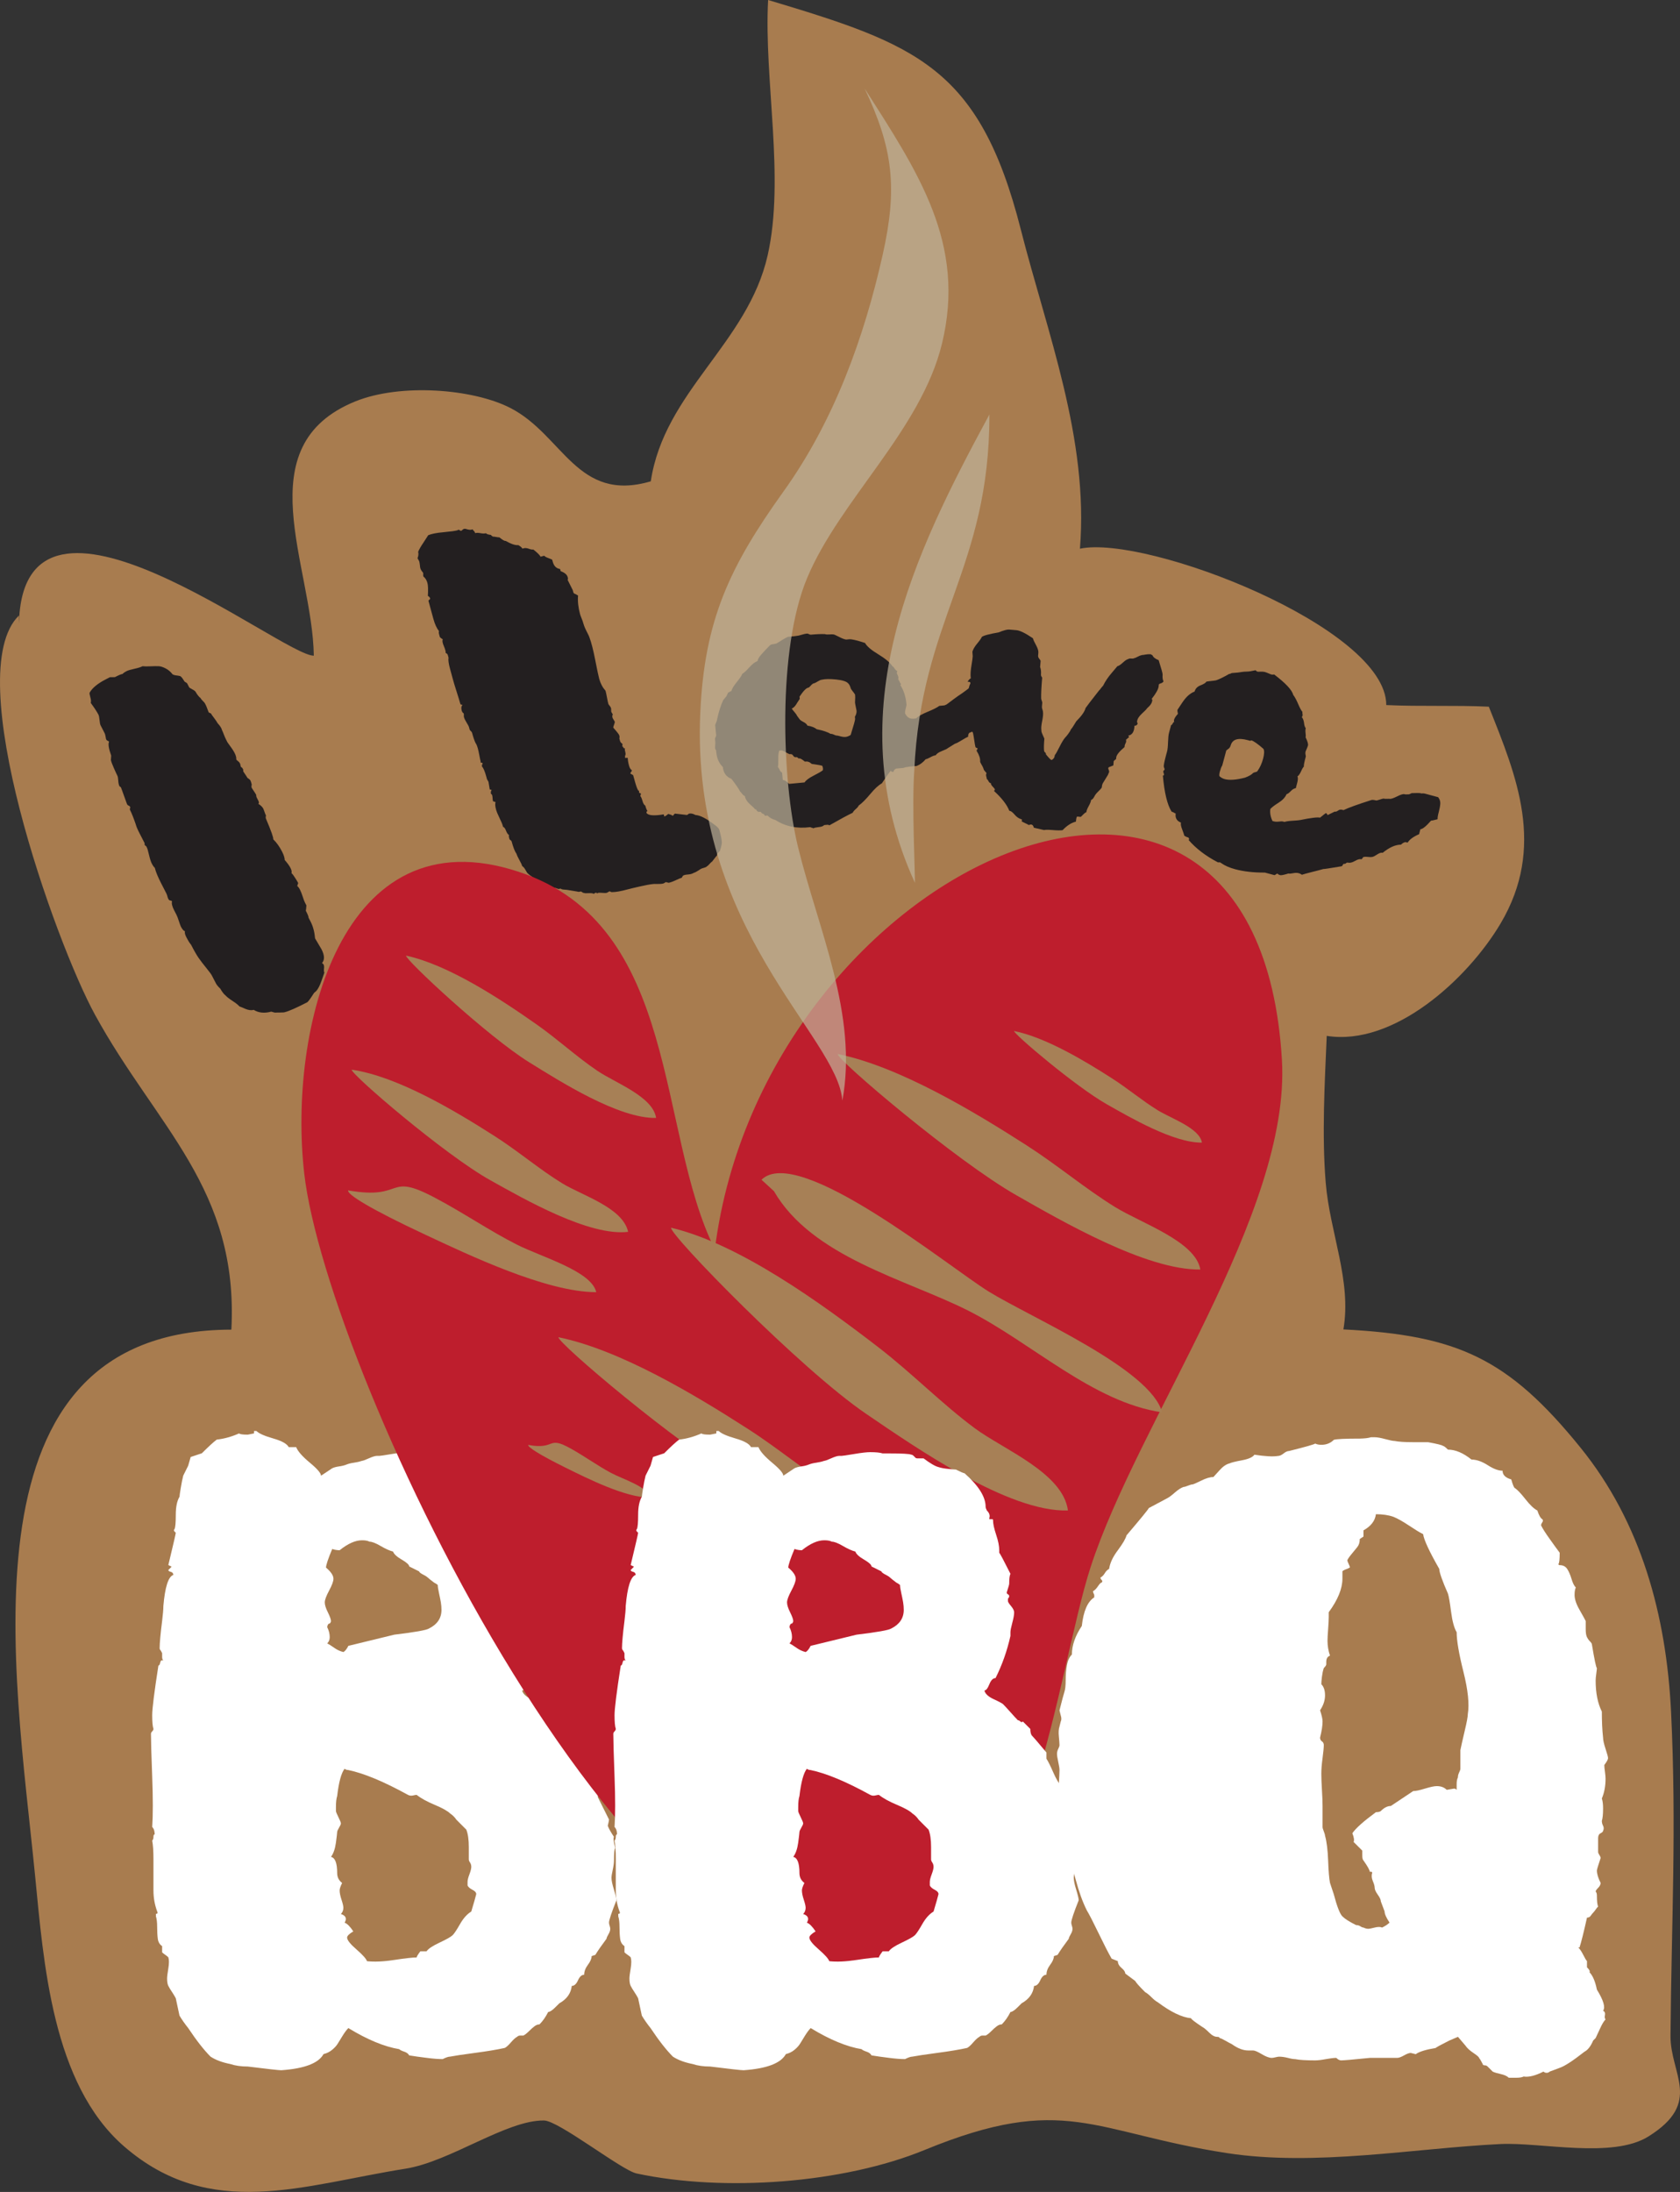 <?xml version="1.0" encoding="utf-8"?>
<!-- Generator: Adobe Illustrator 16.0.0, SVG Export Plug-In . SVG Version: 6.00 Build 0)  -->
<!DOCTYPE svg PUBLIC "-//W3C//DTD SVG 1.1//EN" "http://www.w3.org/Graphics/SVG/1.1/DTD/svg11.dtd">
<svg version="1.1" id="Layer_1" xmlns="http://www.w3.org/2000/svg" xmlns:xlink="http://www.w3.org/1999/xlink" x="0px" y="0px"
	 width="108.75px" height="141.893px" viewBox="0 0 108.75 141.893" enable-background="new 0 0 108.75 141.893"
	 xml:space="preserve">
<rect x="0" y="0" width="108.75" height="141.893" fill="#333333" stroke="none"/>
<g>
	<path fill="#A87C4F" d="M108.135,131.769c0.059-7.236,0.4-13.458,0.036-20.96c-0.306-6.24-1.933-12.247-5.862-17.098
		c-4.688-5.786-7.959-7.276-15.348-7.653c0.545-3.149-0.882-6.274-1.146-9.509c-0.252-3.094-0.065-6.416,0.067-9.492
		c4.349,0.687,9.123-3.683,11.251-7.271c2.948-4.973,1.038-9.537-0.759-14.039c-2.194-0.104-4.438-0.002-6.638-0.105
		c0.012-5.021-15.522-11.034-19.829-10.123c0.573-7.141-2.12-13.946-3.834-20.684C63.4,4.327,59.298,2.873,49.722,0
		c-0.277,5.176,1.101,11.519-0.029,16.525c-1.29,5.711-6.693,8.816-7.566,14.633c-4.78,1.404-5.666-2.982-9.082-4.744
		c-2.432-1.254-7.132-1.612-10.044-0.43c-7.087,2.881-2.777,10.61-2.687,16.461c-2.041,0.027-18.845-13.459-19.086-2.07v-0.533
		c-3.847,3.736,2.346,21.142,4.919,25.843c3.978,7.268,9.312,11.256,8.83,20.388c-17.86,0.031-14.016,22.058-12.711,35.297
		c0.562,5.678,1.102,13.523,5.763,17.572c5.594,4.854,11.585,2.496,18.215,1.447c2.909-0.462,6.537-3.153,8.97-3.121
		c0.96,0.012,5.017,3.219,5.993,3.429c5.656,1.213,13.377,0.644,18.645-1.521c9.08-3.728,10.869-1.137,19.58,0.204
		c5.705,0.878,12.133-0.316,17.686-0.588c2.636-0.127,7.261,0.965,9.59-0.491C110.242,136.091,108.111,134.278,108.135,131.769z"/>
	<g>
		<path fill="#231F20" d="M6.861,43.969l0.256-0.131l0.321-0.004c0.283-0.146,0.447-0.212,0.49-0.199
			c0.042-0.057,0.134-0.121,0.275-0.194c0.085-0.044,0.25-0.092,0.491-0.146c0.242-0.053,0.42-0.107,0.533-0.168
			c0.114,0.015,0.285,0.017,0.514,0.006c0.229-0.01,0.406-0.012,0.535-0.006s0.279,0.055,0.452,0.146s0.316,0.213,0.433,0.369
			c0.057,0.043,0.144,0.069,0.258,0.082c0.114,0.014,0.192,0.026,0.236,0.041c0.042,0.014,0.097,0.065,0.162,0.157
			c0.065,0.094,0.105,0.152,0.12,0.182c0.015,0.028,0.043,0.05,0.086,0.063l0.087,0.063l0.132,0.256
			c0.015,0.029,0.082,0.074,0.204,0.137c0.122,0.063,0.198,0.123,0.228,0.18c0.028,0.058,0.072,0.125,0.131,0.201
			c0.058,0.078,0.115,0.14,0.173,0.182c0.029,0.058,0.08,0.12,0.152,0.189c0.071,0.071,0.115,0.121,0.13,0.148l0.066,0.129
			c0.028,0.057,0.062,0.139,0.099,0.244c0.036,0.106,0.063,0.175,0.077,0.203c0.014,0.027,0.065,0.057,0.151,0.084
			c0.029,0.057,0.098,0.155,0.207,0.297c0.107,0.143,0.185,0.255,0.229,0.34c0.159,0.17,0.254,0.319,0.283,0.447
			c0.03,0.057,0.07,0.151,0.121,0.286c0.052,0.136,0.1,0.244,0.144,0.33l0.087,0.17c0.232,0.313,0.386,0.539,0.458,0.681
			c0.088,0.171,0.125,0.313,0.112,0.428c0.016,0.028,0.05,0.064,0.108,0.105c0.058,0.043,0.101,0.092,0.13,0.147
			c0.016,0.029,0.026,0.068,0.033,0.117c0.008,0.051,0.02,0.09,0.034,0.117l0.087,0.063c0.015,0.027,0.029,0.058,0.043,0.084
			l0.021,0.043c-0.014,0.043-0.013,0.079,0.002,0.107s0.055,0.089,0.119,0.18c0.066,0.094,0.113,0.167,0.143,0.225l0.086,0.063
			c0.058,0.043,0.094,0.078,0.108,0.105c0.03,0.058,0.059,0.149,0.089,0.276c-0.027,0.087-0.027,0.158,0.002,0.215
			c0.016,0.027,0.059,0.097,0.132,0.201c0.072,0.107,0.123,0.188,0.152,0.244c0,0.072,0.009,0.122,0.023,0.15
			c0.014,0.027,0.052,0.1,0.109,0.213c0.059,0.113,0.06,0.186,0.003,0.214c0.157,0.099,0.267,0.204,0.325,0.317
			c0.015,0.027,0.039,0.097,0.076,0.202c0.037,0.107,0.07,0.188,0.1,0.244c-0.027,0.087-0.026,0.158,0.002,0.215
			c0.338,0.796,0.493,1.236,0.466,1.322c0.217,0.211,0.405,0.475,0.565,0.785c0.117,0.229,0.177,0.412,0.178,0.555
			c0.175,0.199,0.298,0.368,0.371,0.511c0.072,0.143,0.096,0.256,0.067,0.342c0.058,0.043,0.137,0.145,0.239,0.309
			c0.102,0.162,0.167,0.272,0.196,0.329l-0.063,0.193c0.058,0.042,0.116,0.12,0.175,0.232c0.059,0.113,0.117,0.265,0.177,0.447
			c0.059,0.187,0.11,0.32,0.154,0.405l0.088,0.171c-0.012,0.186-0.025,0.301-0.039,0.342c0.132,0.256,0.19,0.406,0.176,0.449
			l0.133,0.255c0.16,0.313,0.257,0.675,0.291,1.089l0.414,0.701c0.205,0.398,0.215,0.697,0.032,0.899
			c0.043,0.015,0.079,0.049,0.108,0.104c0.029,0.058,0.037,0.143,0.024,0.257c-0.013,0.115-0.005,0.2,0.024,0.257
			c-0.027,0.087-0.094,0.272-0.197,0.56c-0.104,0.288-0.211,0.495-0.324,0.625l-0.148,0.13c-0.238,0.375-0.386,0.576-0.442,0.604
			c-0.71,0.365-1.192,0.578-1.449,0.639c-0.028,0.015-0.114,0.021-0.257,0.023s-0.25,0.004-0.321,0.004
			c-0.028,0.016-0.129-0.006-0.301-0.061c-0.44,0.119-0.819,0.081-1.136-0.115c-0.156,0.045-0.338,0.021-0.547-0.067
			c-0.208-0.092-0.333-0.144-0.376-0.156c-0.087-0.101-0.239-0.219-0.454-0.359c-0.216-0.141-0.367-0.26-0.454-0.358
			c-0.058-0.041-0.119-0.107-0.184-0.201c-0.066-0.092-0.113-0.166-0.142-0.224c-0.146-0.141-0.239-0.254-0.283-0.34l-0.264-0.51
			c-0.043-0.086-0.163-0.248-0.358-0.489c-0.195-0.238-0.358-0.452-0.489-0.636c-0.13-0.184-0.298-0.475-0.503-0.873
			c-0.086-0.098-0.188-0.262-0.305-0.488c-0.088-0.17-0.118-0.299-0.091-0.385c-0.086-0.027-0.172-0.127-0.261-0.297
			c-0.028-0.057-0.073-0.178-0.132-0.362c-0.061-0.185-0.11-0.319-0.154-0.404l-0.154-0.299c-0.131-0.255-0.176-0.447-0.135-0.576
			c-0.015-0.027-0.051-0.045-0.107-0.053c-0.058-0.006-0.101-0.038-0.13-0.095c-0.028-0.057-0.052-0.117-0.066-0.182
			c-0.016-0.063-0.036-0.123-0.066-0.183l-0.328-0.639c-0.22-0.425-0.358-0.766-0.42-1.022c-0.057-0.042-0.122-0.134-0.195-0.275
			c-0.058-0.113-0.118-0.297-0.178-0.555c-0.061-0.257-0.104-0.412-0.134-0.47l-0.044-0.086c-0.058-0.041-0.094-0.076-0.107-0.104
			l-0.002-0.107c-0.015-0.027-0.029-0.057-0.044-0.085c-0.058-0.112-0.153-0.298-0.285-0.554c-0.131-0.255-0.212-0.446-0.242-0.574
			c-0.147-0.427-0.271-0.739-0.375-0.938c-0.015-0.027-0.008-0.085,0.02-0.171c-0.029-0.057-0.065-0.092-0.108-0.105
			c-0.043-0.013-0.079-0.048-0.107-0.105L7.841,51L7.82,50.96l-0.085-0.063c-0.044-0.085-0.071-0.205-0.08-0.363
			c-0.01-0.156-0.027-0.263-0.057-0.32c-0.045-0.085-0.121-0.252-0.23-0.5c-0.111-0.248-0.174-0.422-0.189-0.522l0.019-0.277
			c-0.162-0.455-0.209-0.754-0.139-0.897c-0.014-0.027-0.043-0.05-0.086-0.063s-0.079-0.049-0.108-0.105
			c-0.031-0.199-0.062-0.327-0.091-0.385l-0.263-0.512c-0.029-0.057-0.052-0.17-0.068-0.342c-0.016-0.17-0.039-0.284-0.068-0.342
			c-0.102-0.198-0.27-0.453-0.501-0.767c0.027-0.084,0.02-0.206-0.026-0.362c-0.044-0.156-0.06-0.257-0.046-0.3
			C5.969,44.536,6.321,44.246,6.861,43.969z"/>
		<path fill="#231F20" d="M27.72,34.646c0.206-0.089,0.536-0.153,0.988-0.194c0.451-0.041,0.754-0.082,0.908-0.125
			c0.054-0.047,0.104-0.044,0.151,0.009c0.039,0.023,0.074,0.03,0.105,0.021l0.079-0.071c0.053-0.047,0.114-0.063,0.185-0.051
			c0.219,0.073,0.37,0.082,0.454,0.024c0.008,0.031,0.034,0.064,0.078,0.104c0.043,0.037,0.072,0.087,0.09,0.148
			c0.092-0.025,0.208-0.023,0.348,0.004c0.141,0.028,0.257,0.028,0.349,0.004c0.048,0.055,0.157,0.091,0.328,0.108
			c0.009,0.031,0.052,0.07,0.13,0.113c0.03-0.008,0.099-0.002,0.203,0.021c0.105,0.021,0.173,0.026,0.204,0.02
			c0.213,0.174,0.35,0.252,0.411,0.234c0.354,0.2,0.626,0.293,0.82,0.272c0.155,0.09,0.243,0.166,0.26,0.228l0.093-0.025
			c0.092-0.024,0.202-0.014,0.331,0.033c0.129,0.049,0.224,0.063,0.286,0.047c0.252,0.197,0.409,0.352,0.474,0.467l0.231-0.063
			c0.047,0.054,0.136,0.104,0.265,0.15c0.129,0.048,0.212,0.083,0.251,0.105l0.039,0.139c0.075,0.276,0.232,0.432,0.474,0.465
			l0.038,0.14c0.257,0.096,0.407,0.221,0.449,0.375c0.008,0.03,0.017,0.062,0.025,0.092l-0.021,0.104l0.328,0.654l0.037,0.139
			c0.018,0.063,0.061,0.102,0.131,0.113c0.078,0.046,0.136,0.08,0.176,0.103c-0.031,0.372,0.013,0.772,0.13,1.203
			c0.018,0.063,0.05,0.153,0.099,0.271c0.049,0.119,0.087,0.225,0.111,0.318c0.025,0.092,0.061,0.188,0.104,0.293
			c0.046,0.104,0.102,0.221,0.171,0.352c0.068,0.13,0.111,0.226,0.128,0.287c0.123,0.331,0.245,0.811,0.367,1.438
			c0.122,0.63,0.208,1.034,0.258,1.221c0.085,0.309,0.222,0.567,0.411,0.78c0.026,0.093,0.056,0.232,0.091,0.423
			c0.034,0.188,0.065,0.33,0.09,0.422c0.009,0.03,0.036,0.072,0.085,0.126c0.047,0.054,0.079,0.11,0.096,0.173l0.005,0.197
			c0.008,0.03,0.025,0.065,0.054,0.108c0.028,0.041,0.047,0.078,0.055,0.109c-0.03,0.008-0.041,0.026-0.033,0.059
			c-0.015,0.07,0.007,0.146,0.063,0.23c0.056,0.084,0.087,0.143,0.096,0.172c-0.014,0.07-0.035,0.143-0.064,0.217
			c-0.03,0.074-0.04,0.127-0.032,0.157c0.238,0.267,0.365,0.431,0.382,0.491c0.025,0.093,0.027,0.158,0.005,0.196
			c0.008,0.031,0.022,0.086,0.044,0.162c0.021,0.077,0.07,0.14,0.148,0.184c0.018,0.062,0.015,0.111-0.008,0.15l0.071,0.08
			c0.017,0.063,0.056,0.084,0.117,0.066c-0.022,0.039-0.024,0.09-0.008,0.15c0.042,0.155,0.051,0.251,0.029,0.29
			s-0.029,0.074-0.021,0.104c-0.015,0.071,0.009,0.097,0.07,0.08c0.061-0.018,0.097-0.009,0.105,0.021
			c0.003,0.134,0.029,0.291,0.08,0.476c0.042,0.154,0.102,0.254,0.181,0.299c0.008,0.031-0.007,0.068-0.045,0.111
			c-0.037,0.043-0.052,0.079-0.044,0.11l0.176,0.102l0.064,0.23c0.108,0.4,0.19,0.644,0.247,0.727c0.008,0.03,0.02,0.044,0.035,0.04
			c0.015-0.005,0.027,0.01,0.036,0.04c-0.007,0.101,0.021,0.144,0.083,0.126c0.039,0.022,0.048,0.055,0.026,0.092
			c-0.022,0.04-0.029,0.075-0.021,0.104c0.048,0.056,0.093,0.157,0.135,0.312s0.102,0.254,0.181,0.299
			c0.05,0.185,0.1,0.304,0.146,0.356l-0.047,0.013c-0.022,0.039-0.028,0.074-0.021,0.104c0.111,0.168,0.483,0.199,1.117,0.093
			l0.037,0.139c0.062-0.018,0.146-0.072,0.253-0.168c0.179,0.051,0.272,0.092,0.28,0.122c0.03-0.009,0.059-0.032,0.081-0.071
			c0.021-0.039,0.049-0.063,0.079-0.071l0.77,0.089c0.03-0.01,0.072-0.036,0.125-0.084c0.123-0.033,0.264-0.006,0.421,0.084
			c0.302,0.017,0.705,0.222,1.208,0.612c0.039,0.022,0.102,0.071,0.189,0.147c0.087,0.076,0.138,0.145,0.155,0.206
			c0.101,0.368,0.152,0.62,0.155,0.751c0.024,0.093-0.017,0.303-0.126,0.631c-0.03,0.008-0.059,0.031-0.08,0.069
			c-0.022,0.04-0.049,0.063-0.079,0.072l-0.021,0.104c0.009,0.03-0.003,0.051-0.034,0.059l-0.294,0.378
			c-0.03,0.009-0.083,0.058-0.158,0.144c-0.076,0.088-0.13,0.135-0.16,0.143c-0.022,0.04-0.096,0.076-0.219,0.109
			s-0.211,0.073-0.265,0.122c-0.168,0.111-0.298,0.181-0.39,0.206c-0.085,0.055-0.209,0.089-0.37,0.101
			c-0.163,0.011-0.271,0.04-0.323,0.088l-0.033,0.059l-0.034,0.061c-0.062,0.016-0.181,0.063-0.357,0.146
			c-0.176,0.08-0.295,0.131-0.356,0.146l-0.139,0.038c-0.039-0.022-0.074-0.028-0.104-0.021l-0.059-0.033l-0.173,0.097
			c-0.093,0.024-0.223,0.035-0.389,0.031c-0.167-0.004-0.266-0.002-0.296,0.006c-0.193,0.02-0.477,0.071-0.85,0.158
			c-0.375,0.085-0.624,0.145-0.746,0.178c-0.462,0.127-0.81,0.188-1.042,0.186c-0.031,0.008-0.085-0.01-0.163-0.055l-0.173,0.096
			c-0.062,0.019-0.16,0.021-0.296,0.007c-0.136-0.013-0.234-0.011-0.296,0.007c-0.022,0.04-0.037,0.044-0.046,0.013l-0.06-0.033
			l-0.046,0.012c-0.062,0.019-0.088,0.042-0.079,0.072c-0.079-0.045-0.199-0.062-0.361-0.051c-0.163,0.012-0.264,0.006-0.303-0.019
			c-0.031,0.011-0.068-0.006-0.111-0.043c-0.044-0.037-0.081-0.053-0.111-0.045c-0.093,0.025-0.158,0.027-0.197,0.004l-0.676-0.112
			c-0.201-0.012-0.322-0.027-0.361-0.05l-0.059-0.034l-0.093,0.024c-0.03,0.01-0.093-0.007-0.187-0.048
			c-0.095-0.04-0.188-0.048-0.279-0.022c-0.009-0.03-0.113-0.053-0.315-0.063c-0.047-0.053-0.135-0.103-0.264-0.149
			c-0.13-0.048-0.214-0.082-0.253-0.105c-0.063-0.113-0.187-0.229-0.366-0.346c-0.181-0.116-0.296-0.201-0.343-0.255
			c-0.04-0.021-0.094-0.1-0.162-0.229c-0.068-0.129-0.142-0.217-0.22-0.262c-0.025-0.092-0.086-0.226-0.184-0.396
			c-0.096-0.172-0.156-0.305-0.182-0.396c-0.104-0.137-0.21-0.405-0.319-0.807c-0.008-0.03-0.032-0.057-0.071-0.08
			c-0.039-0.021-0.063-0.049-0.071-0.079c-0.042-0.153-0.048-0.234-0.017-0.243c-0.079-0.045-0.147-0.143-0.204-0.292
			c-0.058-0.149-0.121-0.231-0.19-0.246l-0.025-0.092c-0.025-0.094-0.095-0.257-0.208-0.489c-0.113-0.233-0.187-0.413-0.22-0.536
			c-0.06-0.215-0.071-0.377-0.034-0.486l-0.163-0.055c-0.018-0.062-0.027-0.125-0.028-0.191c-0.002-0.064-0.01-0.129-0.026-0.19
			l-0.013-0.046c-0.04-0.021-0.063-0.048-0.072-0.079c-0.008-0.031-0.005-0.081,0.009-0.152l0.033-0.059
			c-0.008-0.029-0.028-0.041-0.059-0.033c-0.031,0.008-0.05-0.003-0.059-0.033l-0.079-0.475l-0.098-0.172l-0.037-0.14
			c-0.101-0.37-0.194-0.593-0.281-0.668c-0.018-0.062-0.003-0.131,0.042-0.211c-0.009-0.028-0.038-0.047-0.089-0.05
			c-0.05-0.003-0.064-0.023-0.042-0.063c-0.016-0.062-0.045-0.193-0.083-0.398c-0.04-0.204-0.071-0.353-0.097-0.445
			c-0.051-0.185-0.101-0.303-0.147-0.355c-0.072-0.146-0.15-0.372-0.234-0.682c-0.009-0.029-0.035-0.063-0.078-0.103
			c-0.044-0.038-0.069-0.072-0.077-0.104l-0.038-0.138c-0.017-0.063-0.068-0.164-0.157-0.305c-0.088-0.143-0.146-0.258-0.171-0.353
			c-0.008-0.028-0.012-0.069-0.008-0.121c0.003-0.051,0-0.091-0.009-0.121c-0.079-0.045-0.126-0.131-0.145-0.26
			c-0.019-0.127-0.001-0.214,0.053-0.262l-0.013-0.047c-0.063,0.018-0.101-0.004-0.118-0.066c-0.041-0.153-0.118-0.405-0.23-0.756
			c-0.112-0.35-0.193-0.617-0.243-0.803l-0.189-0.693c-0.092-0.338-0.124-0.577-0.097-0.717c-0.007-0.031-0.022-0.085-0.043-0.162
			c-0.021-0.076-0.067-0.122-0.138-0.137c0.006-0.102-0.036-0.254-0.124-0.461c-0.09-0.207-0.112-0.351-0.066-0.43
			c-0.079-0.044-0.143-0.094-0.189-0.146c-0.009-0.03-0.026-0.092-0.051-0.186c-0.025-0.093-0.027-0.157-0.005-0.197
			c-0.15-0.189-0.271-0.454-0.364-0.793l-0.315-1.154c-0.008-0.03,0.009-0.06,0.051-0.088s0.06-0.058,0.051-0.089
			c-0.017-0.063-0.064-0.114-0.144-0.159c0.022-0.403,0.014-0.682-0.029-0.836c-0.05-0.185-0.139-0.326-0.264-0.424
			c-0.008-0.031-0.012-0.072-0.009-0.122s0-0.091-0.009-0.122c-0.095-0.105-0.155-0.205-0.181-0.298
			c-0.007-0.03-0.018-0.096-0.026-0.19c-0.011-0.098-0.023-0.176-0.04-0.238c-0.009-0.029-0.027-0.065-0.055-0.108
			c-0.029-0.041-0.046-0.078-0.055-0.108c0.059-0.146,0.072-0.284,0.038-0.406c0.06-0.148,0.17-0.346,0.336-0.589
			C27.569,34.885,27.674,34.725,27.72,34.646z"/>
		<path fill="#231F20" d="M52.238,41.014c0.031-0.004,0.073,0.01,0.124,0.035c0.051,0.027,0.092,0.04,0.124,0.036
			c0.381-0.035,0.685-0.047,0.91-0.037c0.066,0.027,0.171,0.032,0.314,0.021c0.143-0.014,0.247-0.007,0.314,0.019l0.251,0.12
			c0.203,0.11,0.369,0.175,0.499,0.194l0.191-0.02c0.158-0.014,0.503,0.066,1.031,0.24c0.115,0.215,0.402,0.46,0.863,0.737
			c0.459,0.278,0.764,0.538,0.914,0.78c0.031-0.003,0.076,0.041,0.131,0.131c0.059,0.092,0.119,0.149,0.187,0.176
			c-0.028,0.035-0.041,0.084-0.034,0.146l0.063,0.14c0.039,0.093,0.047,0.172,0.021,0.238l0.057,0.091
			c0.037,0.062,0.058,0.106,0.061,0.139c0.035,0.029,0.055,0.06,0.059,0.091c0.002,0.032-0.012,0.05-0.043,0.052
			c0.224,0.332,0.357,0.753,0.404,1.262c0.004,0.032-0.013,0.113-0.048,0.245c-0.037,0.132-0.051,0.229-0.045,0.293l0.004,0.047
			l0.058,0.092c0.111,0.182,0.279,0.262,0.502,0.241l0.145-0.015c0.146-0.142,0.396-0.284,0.753-0.431
			c0.354-0.146,0.606-0.272,0.759-0.384l0.332-0.031l0.139-0.062c0.091-0.072,0.248-0.191,0.474-0.355
			c0.224-0.166,0.397-0.285,0.519-0.362c0.36-0.257,0.689-0.513,0.986-0.765l0.498-0.336c0.293-0.283,0.594-0.504,0.898-0.66
			c0.062-0.038,0.152-0.078,0.276-0.123c0.125-0.043,0.232-0.102,0.321-0.174c0.061-0.037,0.135-0.092,0.227-0.166
			c0.088-0.072,0.194-0.13,0.318-0.174c0.364-0.228,0.607-0.346,0.734-0.357c0.191-0.018,0.34,0.018,0.443,0.104
			c0.139,0.115,0.217,0.252,0.231,0.41c0.003,0.031,0.007,0.08,0.013,0.144l-0.043,0.052c-0.072,0.265-0.227,0.502-0.462,0.718
			c-0.028,0.034-0.047,0.108-0.052,0.221c-0.006,0.113-0.023,0.188-0.053,0.222c-0.287,0.349-0.442,0.57-0.465,0.669l-0.093,0.058
			c-0.095,0.009-0.161-0.001-0.194-0.03c-0.022,0.099-0.07,0.192-0.143,0.278c-0.072,0.087-0.121,0.164-0.146,0.229
			c-0.127,0.012-0.232,0.069-0.319,0.174s-0.161,0.159-0.226,0.165c-0.053,0.134-0.183,0.282-0.392,0.446
			c-0.209,0.163-0.342,0.295-0.396,0.396c-0.067-0.024-0.131-0.02-0.19,0.02c-0.062,0.038-0.108,0.058-0.14,0.062
			c-0.022,0.099-0.092,0.218-0.207,0.355c-0.125,0.043-0.274,0.146-0.452,0.307c-0.177,0.16-0.345,0.267-0.499,0.312
			c-0.059,0.069-0.082,0.151-0.073,0.248c-0.093,0.041-0.229,0.116-0.412,0.229c-0.181,0.113-0.334,0.192-0.458,0.235l-0.453,0.282
			c-0.029,0.034-0.152,0.096-0.369,0.18s-0.353,0.177-0.406,0.278c-0.096,0.009-0.211,0.052-0.348,0.128
			c-0.139,0.078-0.238,0.119-0.303,0.125c-0.173,0.209-0.367,0.354-0.584,0.438c-0.095,0.01-0.238,0.022-0.429,0.04
			c-0.191,0.02-0.333,0.048-0.425,0.088l-0.478,0.044c-0.093,0.042-0.149,0.111-0.174,0.209c-0.063,0.006-0.112-0.005-0.147-0.033
			l-0.002-0.049c-0.063,0.039-0.261,0.313-0.598,0.826c-0.214,0.115-0.465,0.349-0.753,0.695s-0.538,0.596-0.747,0.743
			c-0.025,0.065-0.092,0.146-0.195,0.232c-0.104,0.093-0.168,0.169-0.193,0.235c-0.338,0.16-0.841,0.433-1.511,0.815
			c-0.035-0.029-0.083-0.041-0.146-0.035c-0.065,0.006-0.129,0.012-0.191,0.018c-0.059,0.07-0.175,0.113-0.349,0.129
			c-0.175,0.018-0.293,0.045-0.353,0.081c-0.035-0.028-0.069-0.042-0.101-0.038l-0.1-0.039c-0.854,0.112-1.607-0.042-2.255-0.463
			c-0.196-0.045-0.367-0.141-0.508-0.289c-0.032,0.004-0.071,0.007-0.12,0.013c-0.048,0.004-0.072-0.01-0.075-0.041
			c-0.003-0.031-0.038-0.062-0.104-0.087c-0.067-0.024-0.102-0.055-0.104-0.087l-0.053-0.043c-0.031,0.003-0.063,0.005-0.095,0.01
			c-0.032,0.003-0.065-0.011-0.101-0.039l-0.051-0.043c-0.003-0.031-0.014-0.056-0.031-0.069c-0.017-0.014-0.042-0.021-0.073-0.017
			c-0.038-0.062-0.118-0.142-0.239-0.242c-0.122-0.103-0.22-0.204-0.293-0.311c-0.075-0.104-0.115-0.206-0.125-0.301
			c-0.066-0.026-0.127-0.076-0.183-0.151c-0.055-0.073-0.1-0.127-0.135-0.155c-0.041-0.092-0.125-0.229-0.255-0.408
			c-0.129-0.181-0.229-0.315-0.302-0.404c-0.333-0.129-0.517-0.385-0.553-0.766c-0.246-0.234-0.389-0.558-0.427-0.971l-0.01-0.097
			c-0.003-0.031-0.021-0.062-0.057-0.09l-0.008-0.096l0.016-0.338l-0.018-0.191c-0.006-0.063,0.006-0.111,0.034-0.146l0.038-0.102
			l-0.062-0.667c-0.003-0.031,0.016-0.09,0.056-0.174s0.06-0.142,0.057-0.174c0.111-0.522,0.247-0.953,0.407-1.289l0.217-0.26
			l0.038-0.101c0.029-0.035,0.043-0.067,0.039-0.1c0.121-0.076,0.197-0.115,0.229-0.118c0.049-0.165,0.166-0.359,0.354-0.586
			s0.307-0.405,0.358-0.538c0.093-0.041,0.24-0.175,0.443-0.402c0.203-0.227,0.383-0.364,0.539-0.412
			c0.019-0.129,0.103-0.272,0.248-0.432c0.146-0.157,0.232-0.254,0.261-0.289c0.028-0.033,0.081-0.087,0.154-0.158
			c0.073-0.069,0.124-0.123,0.153-0.157c0.061-0.037,0.139-0.063,0.234-0.07c0.095-0.009,0.173-0.031,0.233-0.07
			c0.061-0.037,0.166-0.104,0.318-0.197c0.151-0.094,0.273-0.161,0.365-0.202l0.429-0.04c0.16-0.016,0.31-0.044,0.449-0.09
			C52.025,41.05,52.144,41.022,52.238,41.014z M50.59,48.573l-0.144,0.014c-0.052,0.135-0.074,0.319-0.067,0.561
			c0.006,0.24-0.002,0.408-0.025,0.508c0.034,0.028,0.072,0.088,0.114,0.181c0.039,0.094,0.093,0.152,0.16,0.178l0.044,0.478
			c0.097-0.009,0.231,0.074,0.409,0.251l1.001-0.095c0.083-0.137,0.278-0.282,0.583-0.439c0.307-0.155,0.504-0.271,0.594-0.343
			c0.025-0.066,0.017-0.162-0.026-0.287c-0.035-0.027-0.264-0.071-0.686-0.128c-0.104-0.087-0.172-0.128-0.203-0.126
			c-0.035-0.027-0.117-0.037-0.243-0.024c-0.175-0.144-0.294-0.213-0.356-0.208l-0.048,0.007l-0.104-0.089
			c-0.096,0.011-0.161,0-0.195-0.028l-0.109-0.134c-0.035-0.028-0.1-0.039-0.195-0.03C50.789,48.65,50.621,48.57,50.59,48.573z
			 M53.191,44.002c-0.063,0.006-0.156,0.047-0.277,0.122c-0.121,0.076-0.214,0.116-0.276,0.122c-0.062,0.038-0.12,0.092-0.178,0.161
			c-0.059,0.069-0.103,0.105-0.134,0.108c-0.128,0.012-0.318,0.207-0.571,0.582l0.015,0.144l-0.169,0.257
			c-0.109,0.201-0.227,0.325-0.351,0.369c0.037,0.061,0.102,0.143,0.192,0.246c0.088,0.104,0.136,0.172,0.139,0.203l0.165,0.225
			c0.037,0.063,0.124,0.126,0.258,0.193c0.135,0.066,0.223,0.146,0.264,0.24c0.26,0.039,0.459,0.116,0.599,0.231
			c0.424,0.088,0.723,0.189,0.894,0.301c0.063-0.006,0.138,0.012,0.222,0.052c0.083,0.041,0.141,0.059,0.173,0.057
			c0.031-0.004,0.089,0.008,0.171,0.031c0.082,0.024,0.156,0.042,0.222,0.052c0.065,0.011,0.129,0.012,0.193,0.007
			c0.095-0.01,0.203-0.051,0.324-0.127c0.197-0.628,0.293-0.973,0.287-1.037l-0.013-0.143c0.083-0.138,0.119-0.269,0.106-0.396
			c-0.004-0.03-0.02-0.109-0.047-0.234s-0.043-0.222-0.051-0.284c-0.002-0.031,0-0.098,0.006-0.192
			c0.008-0.098,0.008-0.178,0.002-0.241l-0.008-0.095c-0.039-0.061-0.095-0.137-0.166-0.226c-0.072-0.089-0.109-0.149-0.113-0.183
			c-0.047-0.154-0.104-0.263-0.174-0.319c-0.107-0.118-0.363-0.198-0.769-0.241C53.723,43.945,53.41,43.949,53.191,44.002z"/>
		<path fill="#231F20" d="M65.325,40.754l0.478,0.041c0.223,0.021,0.575,0.193,1.061,0.523c0.023,0.098,0.092,0.248,0.203,0.449
			c0.109,0.2,0.16,0.366,0.149,0.492l-0.017,0.19c-0.006,0.064,0.021,0.131,0.078,0.199c0.059,0.069,0.086,0.12,0.084,0.15
			l-0.032,0.383c0.052,0.133,0.071,0.295,0.055,0.485c-0.006,0.063,0.021,0.129,0.078,0.198c-0.051,0.604-0.073,1.051-0.065,1.34
			c-0.002,0.032,0.011,0.081,0.035,0.147c0.026,0.065,0.039,0.114,0.036,0.146l-0.021,0.238c-0.006,0.063,0.005,0.129,0.031,0.195
			c0.024,0.065,0.037,0.115,0.035,0.146c0.021,0.13,0.004,0.329-0.051,0.597c-0.056,0.269-0.072,0.468-0.051,0.597
			c-0.008,0.063,0.018,0.153,0.072,0.271c0.054,0.118,0.094,0.208,0.121,0.274c-0.03,0.351-0.037,0.604-0.019,0.768
			c-0.003,0.032,0.011,0.065,0.039,0.101c0.062,0.037,0.09,0.088,0.083,0.15c0.029,0.034,0.08,0.096,0.152,0.182
			s0.14,0.147,0.201,0.186c0.131-0.053,0.205-0.158,0.22-0.317c0.069-0.091,0.175-0.272,0.311-0.55
			c0.136-0.276,0.259-0.475,0.363-0.594c0.034-0.029,0.097-0.104,0.188-0.225c0.09-0.12,0.154-0.228,0.194-0.32
			c0.034-0.028,0.088-0.104,0.164-0.228c0.073-0.12,0.13-0.212,0.167-0.272c0.352-0.354,0.551-0.642,0.604-0.861
			c0.035-0.061,0.324-0.437,0.865-1.128c0.032-0.027,0.077-0.081,0.133-0.157c0.054-0.073,0.1-0.127,0.133-0.155
			c0.076-0.153,0.162-0.299,0.254-0.436c0.092-0.136,0.208-0.286,0.352-0.451c0.141-0.162,0.248-0.291,0.32-0.38
			c0.098-0.023,0.216-0.103,0.355-0.233c0.14-0.133,0.26-0.211,0.356-0.234c0.034-0.028,0.101-0.039,0.194-0.031
			c0.096,0.009,0.16-0.002,0.195-0.03c0.03,0.002,0.098-0.023,0.197-0.079c0.1-0.057,0.2-0.096,0.301-0.118
			c0.03,0.002,0.104-0.008,0.219-0.03c0.113-0.021,0.218-0.029,0.313-0.021l0.048,0.005c0.028,0.034,0.06,0.053,0.093,0.055
			c0.051,0.134,0.188,0.241,0.403,0.323c0.177,0.56,0.263,0.872,0.257,0.935c-0.017,0.191,0.004,0.338,0.059,0.438
			c-0.036,0.063-0.098,0.104-0.18,0.129s-0.123,0.055-0.127,0.086l-0.008,0.096c-0.017,0.19-0.169,0.466-0.455,0.826l0.045,0.051
			l-0.006,0.049c-0.013,0.158-0.124,0.325-0.33,0.5c-0.037,0.062-0.152,0.181-0.343,0.355c-0.19,0.176-0.294,0.344-0.308,0.502
			l-0.004,0.047c0.027,0.035,0.041,0.068,0.039,0.101c-0.041,0.094-0.107,0.136-0.203,0.127l-0.008,0.096
			c-0.027,0.318-0.156,0.5-0.383,0.545L73.05,47.66l0.043,0.052c-0.034,0.03-0.069,0.06-0.103,0.087
			c-0.035,0.029-0.069,0.06-0.104,0.089c0.024,0.065,0.02,0.139-0.02,0.215c-0.039,0.075-0.061,0.131-0.063,0.162l-0.009,0.096
			c-0.346,0.291-0.524,0.516-0.538,0.675l-0.009,0.096l-0.153,0.132l-0.025,0.285l-0.297,0.119
			c-0.037,0.029-0.041,0.077-0.014,0.144l0.039,0.1l-0.009,0.096c-0.037,0.063-0.058,0.107-0.06,0.14l-0.336,0.549
			c-0.037,0.061-0.062,0.154-0.071,0.281c-0.037,0.063-0.116,0.149-0.239,0.268c-0.122,0.119-0.203,0.224-0.242,0.316l-0.056,0.092
			c-0.037,0.061-0.091,0.104-0.156,0.131c-0.008,0.095-0.062,0.228-0.153,0.395c-0.095,0.168-0.146,0.302-0.152,0.396
			c-0.068,0.026-0.137,0.077-0.206,0.151c-0.07,0.073-0.123,0.126-0.157,0.153l-0.238-0.021c-0.035,0.03-0.061,0.14-0.076,0.329
			c-0.295,0.071-0.582,0.256-0.862,0.552c-0.132,0.021-0.354,0.019-0.673-0.009c-0.254-0.021-0.432-0.021-0.528,0.002l-0.66-0.151
			c-0.048-0.196-0.153-0.253-0.321-0.173c-0.062-0.035-0.215-0.113-0.461-0.23l0.008-0.096c0.004-0.031-0.012-0.049-0.043-0.052
			c-0.156-0.045-0.301-0.146-0.432-0.301c-0.131-0.155-0.242-0.237-0.339-0.245c-0.159-0.398-0.489-0.826-0.996-1.287l0.052-0.043
			l0.006-0.048c0.002-0.031-0.041-0.091-0.131-0.18c-0.088-0.088-0.129-0.163-0.123-0.228c-0.064-0.005-0.117-0.05-0.158-0.134
			c-0.041-0.082-0.076-0.126-0.107-0.129c0.002-0.031-0.01-0.088-0.034-0.172c-0.024-0.081-0.02-0.152,0.019-0.215
			c-0.029-0.033-0.059-0.068-0.088-0.104c-0.027-0.035-0.058-0.069-0.086-0.104c-0.024-0.099-0.07-0.206-0.142-0.324
			c-0.069-0.117-0.104-0.191-0.101-0.225c0.016-0.189-0.062-0.421-0.229-0.691c0.003-0.031,0.013-0.056,0.029-0.07
			c0.019-0.014,0.026-0.037,0.03-0.069c0.002-0.03-0.027-0.05-0.092-0.056l-0.043-0.052c-0.024-0.1-0.051-0.252-0.08-0.464
			c-0.031-0.21-0.058-0.364-0.082-0.464l-0.086-0.104c0.002-0.031,0.008-0.087,0.014-0.167c0.007-0.079-0.004-0.136-0.033-0.171
			c0.003-0.031-0.018-0.082-0.061-0.149c-0.041-0.066-0.061-0.133-0.055-0.195c0.002-0.031,0.041-0.109,0.116-0.23l-0.136-0.107
			c0.005-0.063-0.008-0.272-0.043-0.629c-0.033-0.354-0.043-0.629-0.025-0.818c0.023-0.286,0.074-0.489,0.146-0.612
			c0.007-0.063-0.022-0.098-0.086-0.104l-0.097-0.009c0.075-0.121,0.146-0.194,0.212-0.223c-0.022-0.098-0.025-0.258-0.007-0.48
			c0.009-0.096,0.029-0.245,0.062-0.45c0.035-0.205,0.058-0.371,0.066-0.499l-0.021-0.29c0.046-0.156,0.146-0.332,0.309-0.527
			c0.161-0.193,0.262-0.338,0.301-0.43c0.104-0.088,0.465-0.186,1.084-0.293C64.969,40.805,65.198,40.743,65.325,40.754z"/>
		<path fill="#231F20" d="M82.48,43.662c0.742,0.563,1.152,1.002,1.233,1.321c0.097,0.126,0.203,0.318,0.315,0.58
			c0.111,0.261,0.205,0.436,0.281,0.521c-0.009,0.03-0.006,0.081,0.008,0.151c0.016,0.07-0.002,0.131-0.049,0.185
			c0.076,0.087,0.125,0.216,0.146,0.387c0.02,0.171,0.057,0.278,0.109,0.326c-0.024,0.094-0.027,0.198-0.012,0.319
			c0.019,0.121,0.02,0.211,0.002,0.273c0.127,0.265,0.18,0.442,0.154,0.535c-0.018,0.063-0.046,0.137-0.085,0.227
			c-0.041,0.088-0.065,0.147-0.073,0.178c-0.017,0.063-0.01,0.163,0.02,0.303c-0.1,0.37-0.143,0.591-0.127,0.66
			c-0.039,0.023-0.1,0.121-0.18,0.299s-0.16,0.288-0.236,0.333c0.044,0.078,0.037,0.227-0.021,0.44l-0.086,0.324
			c-0.101,0.007-0.209,0.067-0.323,0.187c-0.113,0.119-0.205,0.186-0.274,0.198c-0.089,0.209-0.263,0.394-0.521,0.556
			c-0.26,0.162-0.436,0.299-0.529,0.403c-0.036,0.256,0.012,0.516,0.14,0.781l0.092,0.023c0.093,0.024,0.199,0.028,0.319,0.012
			c0.119-0.018,0.211-0.019,0.273-0.002l0.092,0.024c0.108-0.037,0.289-0.063,0.541-0.078s0.412-0.029,0.482-0.045
			c0.698-0.143,1.125-0.194,1.279-0.153c0.212-0.175,0.337-0.272,0.376-0.296c0.03,0.009,0.058,0.032,0.081,0.07l0.033,0.06
			l0.457-0.226c0.062,0.018,0.134-0.005,0.216-0.065s0.17-0.078,0.263-0.054l0.092,0.024c0.305-0.149,0.908-0.368,1.812-0.656
			c0.069-0.015,0.167-0.005,0.29,0.028c0.029,0.008,0.101-0.006,0.21-0.044c0.108-0.036,0.198-0.063,0.269-0.077
			c0.063,0.018,0.145,0.021,0.244,0.016c0.102-0.005,0.166-0.004,0.197,0.004c0.102-0.006,0.246-0.059,0.438-0.155
			c0.191-0.098,0.338-0.148,0.438-0.155c0.093,0.024,0.174,0.03,0.243,0.016c0.063,0.018,0.15-0.009,0.269-0.077
			c0.333-0.01,0.515-0.011,0.546-0.002l0.094,0.024c0.068-0.014,0.15-0.009,0.244,0.016l0.832,0.224
			c0.098,0.125,0.145,0.262,0.139,0.409c-0.008,0.146-0.039,0.327-0.096,0.543c-0.06,0.217-0.084,0.375-0.078,0.475
			c-0.25,0.066-0.39,0.096-0.42,0.088c-0.33,0.373-0.563,0.561-0.693,0.557L91.861,54c-0.377,0.165-0.623,0.348-0.741,0.545
			l-0.093-0.022c-0.094-0.025-0.205,0.026-0.34,0.155c-0.363,0.003-0.758,0.179-1.182,0.527c-0.093-0.024-0.209,0.01-0.352,0.104
			c-0.141,0.095-0.245,0.148-0.314,0.163c-0.07,0.014-0.16,0.015-0.273,0.002c-0.111-0.015-0.203-0.015-0.271,0.001
			c-0.031-0.01-0.063,0.017-0.095,0.072c-0.032,0.06-0.063,0.082-0.095,0.074c-0.092-0.023-0.227,0.014-0.401,0.115
			c-0.177,0.102-0.326,0.137-0.449,0.104c-0.03-0.008-0.065-0.001-0.104,0.021c-0.047,0.055-0.103,0.072-0.164,0.056
			c-0.039,0.022-0.063,0.05-0.069,0.079c-0.009,0.031-0.032,0.06-0.071,0.081c-0.762,0.128-1.156,0.188-1.188,0.179
			c-0.18,0.052-0.428,0.117-0.747,0.196c-0.318,0.081-0.532,0.14-0.642,0.176c-0.055-0.047-0.127-0.083-0.22-0.107
			s-0.209-0.022-0.349,0.006c-0.141,0.029-0.24,0.035-0.303,0.019c-0.287,0.089-0.463,0.124-0.523,0.107
			c-0.092-0.024-0.15-0.057-0.173-0.096c-0.031-0.01-0.068,0.007-0.11,0.045c-0.044,0.038-0.081,0.053-0.111,0.045l-0.602-0.161
			c-0.729,0.004-1.37-0.068-1.925-0.217c-0.37-0.1-0.666-0.229-0.888-0.388c-0.056-0.047-0.1-0.065-0.133-0.06
			c-0.035,0.008-0.068,0.007-0.1-0.001c-0.783-0.408-1.415-0.891-1.895-1.447c0.039-0.022,0.049-0.055,0.025-0.094l-0.033-0.059
			c-0.093-0.024-0.182-0.064-0.266-0.12c-0.016-0.069-0.063-0.206-0.139-0.409c-0.08-0.201-0.104-0.351-0.08-0.442
			c-0.27-0.104-0.383-0.3-0.34-0.586c-0.03-0.009-0.066-0.025-0.108-0.054s-0.095-0.051-0.155-0.066
			c-0.279-0.438-0.469-1.216-0.566-2.332c0.07-0.014,0.091-0.059,0.061-0.133c-0.029-0.074-0.04-0.127-0.031-0.157
			c0.008-0.029,0.031-0.058,0.07-0.08l0.014-0.046l-0.057-0.164c-0.007-0.102,0.044-0.352,0.15-0.752l0.063-0.23
			c0.034-0.123,0.055-0.325,0.063-0.604c0.01-0.278,0.029-0.479,0.063-0.603l0.137-0.509c0.031,0.009,0.064-0.024,0.101-0.098
			c0.036-0.071,0.069-0.104,0.101-0.098c-0.021-0.039-0.025-0.089-0.009-0.15c0.024-0.094,0.106-0.219,0.249-0.38l-0.021-0.104
			c-0.015-0.07-0.018-0.121-0.01-0.152c0.057-0.084,0.152-0.23,0.292-0.441s0.273-0.372,0.403-0.486
			c0.129-0.114,0.268-0.2,0.415-0.261c0.05-0.187,0.177-0.316,0.379-0.396c0.202-0.077,0.331-0.158,0.388-0.243
			c0.069-0.014,0.172-0.027,0.309-0.042c0.136-0.014,0.238-0.025,0.309-0.041c0.219-0.073,0.503-0.213,0.854-0.416
			c0.031,0.009,0.086-0.01,0.164-0.055c0.304-0.02,0.522-0.042,0.664-0.071c0.068-0.014,0.162-0.021,0.278-0.023
			c0.115-0.002,0.208-0.011,0.278-0.024l0.314-0.063c0.029,0.008,0.057,0.031,0.08,0.07l0.092,0.024
			c0.203-0.012,0.35-0.006,0.441,0.019c0.063,0.018,0.137,0.045,0.227,0.085c0.086,0.04,0.146,0.064,0.178,0.073
			C82.346,43.676,82.41,43.677,82.48,43.662z M80.996,47.924l-0.059,0.034l-0.187-0.05c-0.618-0.164-0.979-0.046-1.087,0.354
			c-0.016,0.062-0.048,0.119-0.096,0.173l-0.188,0.147c-0.023,0.092-0.068,0.254-0.129,0.484c-0.063,0.231-0.105,0.395-0.131,0.485
			c-0.057,0.085-0.107,0.22-0.157,0.404c-0.032,0.123-0.042,0.22-0.026,0.289c0.104,0.096,0.221,0.159,0.345,0.192
			c0.309,0.082,0.745,0.05,1.313-0.096c0.258-0.098,0.432-0.197,0.526-0.306c0.039-0.021,0.094-0.041,0.165-0.056
			c0.068-0.015,0.107-0.037,0.115-0.067c0.16-0.222,0.279-0.487,0.363-0.796c0.082-0.308,0.088-0.521,0.021-0.639
			C81.413,48.152,81.148,47.965,80.996,47.924z"/>
	</g>
	<g>
		<path fill="#FFFFFF" d="M16.44,92.635h0.16c0.161,0.161,0.522,0.321,1.085,0.482s0.897,0.35,1.005,0.563h0.482
			c0.106,0.269,0.401,0.603,0.884,1.005c0.482,0.4,0.724,0.683,0.724,0.844l0.724-0.482c0.106-0.053,0.253-0.093,0.441-0.12
			c0.188-0.025,0.348-0.065,0.482-0.12c0.133-0.054,0.294-0.094,0.482-0.12c0.187-0.026,0.361-0.066,0.522-0.121
			c0.053,0,0.201-0.053,0.441-0.16c0.241-0.107,0.415-0.161,0.522-0.161h0.161c0.053,0,0.321-0.04,0.804-0.12
			c0.482-0.081,0.83-0.121,1.045-0.121c0.374,0,0.643,0.028,0.804,0.081h0.401c0.856,0,1.339,0.027,1.447,0.08
			c0.053,0,0.106,0.027,0.16,0.08c0.053,0.054,0.094,0.095,0.121,0.121c0.026,0.027,0.066,0.04,0.12,0.04h0.402
			c0.428,0.321,0.749,0.51,0.964,0.563c0.161,0.055,0.375,0.095,0.644,0.12c0.268,0.028,0.428,0.04,0.482,0.04
			c0.321,0.161,0.508,0.241,0.563,0.241c0.91,0.804,1.366,1.527,1.366,2.17c0,0.055,0.026,0.135,0.08,0.241
			c0.161,0.161,0.214,0.322,0.161,0.482v0.079h0.08c0.053,0,0.093,0,0.12,0c0.026,0,0.04,0.028,0.04,0.081
			c0,0.216,0.067,0.522,0.201,0.925c0.134,0.401,0.201,0.736,0.201,1.005v0.161c0.053,0.054,0.294,0.51,0.724,1.365
			c-0.055,0.107-0.081,0.321-0.081,0.644c0,0.054-0.054,0.241-0.16,0.563c0,0.055,0.026,0.096,0.08,0.121
			c0.053,0.027,0.08,0.067,0.08,0.12c0,0.054-0.027,0.108-0.08,0.161v0.16c0,0.054,0.066,0.161,0.201,0.32
			c0.133,0.161,0.201,0.297,0.201,0.402c0,0.16-0.041,0.39-0.121,0.684c-0.08,0.296-0.12,0.495-0.12,0.604v0.241
			c-0.215,0.964-0.536,1.876-0.965,2.731c-0.161,0-0.295,0.135-0.401,0.401c-0.108,0.269-0.215,0.402-0.322,0.402
			c0.053,0.215,0.254,0.4,0.604,0.563c0.348,0.16,0.549,0.27,0.603,0.321c0.106,0.107,0.268,0.281,0.482,0.521
			c0.213,0.241,0.374,0.416,0.481,0.522c0.053,0,0.107,0.027,0.161,0.08c0.053,0.054,0.106,0.054,0.161,0l0.481,0.481
			c0,0.161,0.026,0.295,0.081,0.401c0.106,0.108,0.428,0.482,0.964,1.126v0.401c0.107,0.161,0.254,0.456,0.442,0.884
			c0.188,0.43,0.361,0.724,0.522,0.885c-0.054,0.107-0.08,0.229-0.08,0.361c0,0.135,0,0.255,0,0.36l0.723,1.447
			c0,0.054-0.027,0.188-0.08,0.401c0.053,0.161,0.188,0.401,0.402,0.724c-0.055,0.054-0.028,0.295,0.08,0.725
			c-0.054,0.054-0.08,0.32-0.08,0.804c0,0.16-0.028,0.361-0.081,0.603c-0.054,0.241-0.08,0.416-0.08,0.522
			c0,0.16,0.053,0.416,0.161,0.764c0.106,0.35,0.16,0.576,0.16,0.684c-0.321,0.804-0.482,1.285-0.482,1.446
			c0,0.055,0.013,0.12,0.04,0.2c0.026,0.081,0.041,0.148,0.041,0.201c0,0.108-0.041,0.229-0.121,0.361
			c-0.08,0.135-0.12,0.229-0.12,0.281c-0.321,0.43-0.563,0.776-0.724,1.044l-0.241,0.081c0,0.16-0.08,0.35-0.241,0.563
			c-0.16,0.215-0.241,0.43-0.241,0.643c-0.16,0-0.295,0.121-0.401,0.362c-0.108,0.24-0.241,0.361-0.402,0.361
			c-0.054,0.481-0.321,0.856-0.804,1.125c-0.054,0.054-0.134,0.135-0.241,0.24c-0.214,0.216-0.375,0.321-0.481,0.321
			c-0.161,0.321-0.35,0.591-0.563,0.804c-0.108,0-0.215,0.04-0.322,0.121c-0.107,0.08-0.229,0.188-0.361,0.321
			c-0.135,0.134-0.255,0.229-0.361,0.281c-0.055,0-0.121,0-0.201,0c-0.08,0-0.148,0.026-0.201,0.08
			c-0.107,0.054-0.241,0.175-0.401,0.36c-0.161,0.188-0.295,0.311-0.402,0.362c-0.482,0.107-1.125,0.215-1.929,0.321
			c-0.804,0.107-1.34,0.188-1.607,0.241c-0.108,0-0.269,0.054-0.482,0.16c-0.269,0-0.616-0.025-1.045-0.081
			c-0.429-0.053-0.804-0.105-1.125-0.159c-0.054-0.107-0.16-0.188-0.321-0.241s-0.269-0.107-0.321-0.161
			c-0.965-0.16-2.063-0.615-3.295-1.366c-0.108,0.108-0.229,0.27-0.362,0.482c-0.134,0.215-0.241,0.389-0.321,0.521
			c-0.08,0.133-0.201,0.27-0.361,0.401c-0.161,0.135-0.35,0.229-0.563,0.281c-0.322,0.591-1.233,0.938-2.733,1.045
			c-0.16,0-0.884-0.08-2.17-0.241c-0.429,0-0.804-0.053-1.125-0.16c-0.536-0.106-0.964-0.268-1.286-0.481
			c-0.429-0.43-0.911-1.046-1.446-1.85c-0.215-0.268-0.402-0.535-0.563-0.804l-0.241-1.125c-0.054-0.106-0.135-0.241-0.241-0.402
			c-0.108-0.16-0.188-0.294-0.241-0.4c-0.054-0.106-0.08-0.269-0.08-0.482c0-0.105,0.026-0.321,0.08-0.643
			c0.053-0.322,0.053-0.563,0-0.725c-0.054-0.053-0.12-0.105-0.201-0.161c-0.08-0.053-0.147-0.105-0.2-0.159v-0.402
			c-0.161-0.106-0.255-0.269-0.281-0.481c-0.028-0.214-0.041-0.469-0.041-0.764c0-0.294-0.027-0.522-0.08-0.684
			c0-0.054,0-0.106,0-0.16c0.106,0,0.134-0.054,0.08-0.161c-0.16-0.429-0.24-0.884-0.24-1.366v-2.01
			c0-0.534-0.028-0.938-0.081-1.205c0.053-0.053,0.081-0.133,0.081-0.241c0-0.105,0.026-0.161,0.08-0.161
			c0-0.213-0.054-0.374-0.161-0.48c0.053-0.75,0.053-1.835,0-3.256c-0.054-1.419-0.08-2.344-0.08-2.772
			c0-0.053,0.026-0.105,0.08-0.16c0.053-0.053,0.081-0.106,0.081-0.161c-0.055-0.16-0.081-0.455-0.081-0.884s0.134-1.5,0.402-3.215
			c0.053,0,0.093-0.066,0.12-0.201c0.026-0.133,0.093-0.173,0.201-0.12c-0.054-0.053-0.08-0.134-0.08-0.24c0-0.107,0-0.188,0-0.241
			l-0.081-0.161c-0.054-0.053-0.08-0.106-0.08-0.16c0-0.161,0.013-0.389,0.04-0.684c0.026-0.294,0.066-0.655,0.121-1.085
			c0.053-0.43,0.08-0.75,0.08-0.966c0.106-1.23,0.321-1.9,0.643-2.009c0-0.105-0.054-0.174-0.16-0.201
			c-0.108-0.025-0.161-0.065-0.161-0.12l0.161-0.16c0.053-0.054,0.053-0.08,0-0.08l-0.161-0.08c0.321-1.339,0.482-2.036,0.482-2.09
			l-0.08-0.081c-0.055-0.054-0.055-0.106,0-0.16c0.053-0.106,0.08-0.415,0.08-0.925c0-0.509,0.08-0.896,0.241-1.165
			c0-0.054,0.026-0.241,0.08-0.563c0.053-0.321,0.106-0.589,0.161-0.804l0.321-0.644l0.161-0.563l0.723-0.24
			c0.429-0.429,0.75-0.724,0.965-0.885c0.482-0.053,0.964-0.188,1.446-0.401c0.053,0.055,0.241,0.08,0.563,0.08l0.402-0.08v-0.159
			H16.44z M23.433,99.709c-0.43,0-0.912,0.214-1.447,0.644c-0.16,0-0.321-0.026-0.481-0.08c-0.27,0.643-0.402,1.045-0.402,1.205
			c0.321,0.269,0.482,0.51,0.482,0.724c0,0.16-0.094,0.415-0.281,0.764c-0.188,0.35-0.281,0.604-0.281,0.764
			c0,0.161,0.066,0.376,0.201,0.644c0.133,0.27,0.2,0.456,0.2,0.563c0,0.054-0.027,0.107-0.08,0.161
			c-0.054,0-0.094,0.026-0.12,0.079c-0.028,0.055-0.041,0.107-0.041,0.16c0.107,0.215,0.161,0.431,0.161,0.645
			c0,0.16-0.054,0.295-0.161,0.4c0.107,0.056,0.254,0.148,0.442,0.281c0.188,0.135,0.388,0.229,0.603,0.281
			c0.107-0.053,0.214-0.188,0.322-0.401l2.974-0.724c1.338-0.16,2.089-0.294,2.25-0.401c0.535-0.268,0.804-0.67,0.804-1.206
			c0-0.16-0.014-0.32-0.04-0.481c-0.027-0.16-0.068-0.361-0.121-0.604c-0.054-0.241-0.08-0.414-0.08-0.521
			c-0.054-0.054-0.135-0.106-0.241-0.16c-0.215-0.161-0.349-0.269-0.401-0.321c-0.055-0.054-0.135-0.106-0.241-0.161
			c-0.215-0.105-0.321-0.188-0.321-0.24l-0.644-0.321c0-0.106-0.16-0.254-0.482-0.442c-0.321-0.187-0.51-0.36-0.563-0.521
			c-0.215-0.054-0.481-0.173-0.804-0.361c-0.321-0.188-0.563-0.281-0.723-0.281C23.807,99.736,23.646,99.709,23.433,99.709z
			 M22.308,114.497c-0.215,0.27-0.376,0.857-0.482,1.769c-0.054,0.16-0.08,0.401-0.08,0.724v0.241c0,0.054,0.053,0.188,0.16,0.4
			c0.106,0.216,0.161,0.351,0.161,0.402c0,0.054-0.04,0.147-0.121,0.281c-0.08,0.134-0.12,0.229-0.12,0.28
			c0,0.055-0.027,0.281-0.08,0.684c-0.055,0.402-0.161,0.711-0.322,0.925c0.268,0.054,0.402,0.401,0.402,1.045
			c0,0.27,0.106,0.481,0.321,0.644c-0.108,0.215-0.161,0.376-0.161,0.481c0,0.16,0.041,0.361,0.121,0.604
			c0.08,0.241,0.12,0.416,0.12,0.521c0,0.161-0.054,0.295-0.16,0.402c0.321,0.106,0.401,0.295,0.241,0.563
			c0.16,0.055,0.348,0.241,0.563,0.563c-0.269,0.16-0.402,0.295-0.402,0.4c0,0.161,0.201,0.416,0.603,0.765
			c0.402,0.35,0.63,0.603,0.684,0.764c0.482,0.054,1.071,0.027,1.769-0.08c0.695-0.106,1.178-0.161,1.446-0.161
			c0-0.053,0.08-0.188,0.241-0.4h0.401c0.107-0.161,0.389-0.35,0.845-0.563c0.454-0.213,0.735-0.374,0.844-0.48
			c0.106-0.107,0.268-0.35,0.481-0.725c0.214-0.374,0.455-0.643,0.724-0.804c0.161-0.535,0.268-0.91,0.321-1.125
			c0-0.107-0.08-0.201-0.241-0.281c-0.16-0.081-0.269-0.174-0.321-0.28v-0.241c0-0.107,0.04-0.269,0.121-0.482
			c0.08-0.214,0.12-0.374,0.12-0.481c0-0.106-0.027-0.201-0.08-0.281c-0.054-0.08-0.08-0.146-0.08-0.201v-0.804
			c0-0.481-0.055-0.856-0.161-1.125l-0.643-0.644c-0.108-0.161-0.241-0.294-0.402-0.401c-0.161-0.16-0.496-0.349-1.005-0.563
			c-0.51-0.213-0.897-0.428-1.165-0.643c-0.054,0-0.135,0.014-0.241,0.04c-0.108,0.026-0.215,0.014-0.321-0.04
			c-1.555-0.856-2.841-1.394-3.857-1.607C22.44,114.577,22.36,114.551,22.308,114.497z"/>
	</g>
	<path fill="#BE1E2D" d="M82.982,68.615c0.576,9.929-9.325,23.38-12.393,32.856c-2.152,6.641-3.918,23.979-12.34,26.248
		c-16.807,4.479-37.108-38.952-38.555-51.754c-1.055-9.26,2.35-23.366,13.9-19.524c10.465,3.462,8.872,16.796,12.68,24.433
		C49.433,55.9,81.382,41.559,82.982,68.615z"/>
	<g>
		<path fill="#A78056" d="M34.26,68.769c2.004,1.241,5.796,3.654,8.211,3.599c-0.208-1.385-2.632-2.261-3.798-3.048
			c-1.334-0.898-2.551-2.032-3.936-3.003c-2.344-1.646-5.685-3.851-8.454-4.457C26.228,62.122,31.574,67.104,34.26,68.769z"/>
		<path fill="#A78056" d="M31.748,76.406c2.208,1.232,6.398,3.638,8.912,3.337c-0.346-1.57-2.959-2.344-4.251-3.132
			c-1.479-0.902-2.856-2.089-4.393-3.068c-2.602-1.663-6.303-3.871-9.251-4.298C22.733,69.552,28.785,74.756,31.748,76.406z"/>
		<path fill="#A78056" d="M27.544,79.933c2.704,1.264,7.829,3.723,11.051,3.714c-0.305-1.369-3.563-2.279-5.137-3.079
			c-1.801-0.91-3.453-2.059-5.323-3.043c-3.166-1.673-1.892,0.187-5.6-0.467C22.46,77.315,23.921,78.239,27.544,79.933z"/>
		<g>
			<path fill="#A78056" d="M56.083,91.535c3.181,2.163,9.202,6.367,13.047,6.244c-0.317-2.431-4.171-3.946-6.021-5.316
				c-2.115-1.563-4.045-3.547-6.239-5.24c-3.72-2.867-9.025-6.709-13.431-7.748C43.347,79.936,51.818,88.639,56.083,91.535z"/>
			<path fill="#A78056" d="M65.807,77.382c2.9,1.649,8.404,4.854,11.893,4.798c-0.309-1.824-3.82-2.995-5.514-4.04
				c-1.934-1.192-3.703-2.694-5.709-3.983c-3.4-2.184-8.25-5.112-12.253-5.929C54.144,68.572,61.909,75.171,65.807,77.382z"/>
			<path fill="#A78056" d="M47.733,95.716c2.901,1.649,8.406,4.855,11.893,4.799c-0.312-1.824-3.817-2.997-5.512-4.038
				c-1.934-1.194-3.701-2.696-5.71-3.985c-3.397-2.183-8.252-5.109-12.255-5.928C36.071,86.907,43.836,93.506,47.733,95.716z"/>
			<path fill="#A78056" d="M71.643,71.482c1.504,0.854,4.354,2.514,6.16,2.483c-0.158-0.944-1.978-1.55-2.854-2.091
				c-1.004-0.616-1.92-1.396-2.959-2.063c-1.762-1.131-4.271-2.646-6.348-3.071C65.602,66.919,69.624,70.339,71.643,71.482z"/>
			<path fill="#A78056" d="M36.65,95.028c1.327,0.653,3.841,1.927,5.424,1.918c-0.146-0.715-1.747-1.184-2.519-1.598
				c-0.885-0.473-1.693-1.068-2.611-1.578c-1.553-0.867-0.93,0.1-2.751-0.234C34.156,93.671,34.872,94.15,36.65,95.028z"/>
			<path fill="#A78056" d="M50.098,77.108c2.476,4.27,8.515,5.694,12.541,7.717c4.109,2.063,8.1,5.953,12.588,6.603
				c-0.746-2.81-8.482-6.128-11.232-7.824c-2.559-1.581-12.33-9.571-14.701-7.234L50.098,77.108z"/>
		</g>
	</g>
	<g>
		<path fill="#FFFFFF" d="M46.365,92.635h0.16c0.161,0.161,0.522,0.321,1.085,0.482s0.897,0.35,1.005,0.563h0.482
			c0.106,0.269,0.401,0.603,0.884,1.005c0.482,0.4,0.724,0.683,0.724,0.844l0.724-0.482c0.106-0.053,0.253-0.093,0.441-0.12
			c0.188-0.025,0.348-0.065,0.482-0.12c0.133-0.054,0.294-0.094,0.482-0.12c0.187-0.026,0.361-0.066,0.522-0.121
			c0.053,0,0.201-0.053,0.441-0.16c0.241-0.107,0.415-0.161,0.522-0.161h0.161c0.053,0,0.321-0.04,0.804-0.12
			c0.481-0.081,0.829-0.121,1.045-0.121c0.374,0,0.644,0.028,0.804,0.081h0.401c0.856,0,1.339,0.027,1.446,0.08
			c0.054,0,0.106,0.027,0.16,0.08c0.053,0.054,0.094,0.095,0.121,0.121c0.026,0.027,0.066,0.04,0.12,0.04h0.402
			c0.428,0.321,0.749,0.51,0.964,0.563c0.161,0.055,0.375,0.095,0.645,0.12c0.268,0.028,0.428,0.04,0.481,0.04
			c0.321,0.161,0.508,0.241,0.563,0.241c0.91,0.804,1.365,1.527,1.365,2.17c0,0.055,0.026,0.135,0.08,0.241
			c0.161,0.161,0.215,0.322,0.161,0.482v0.079h0.08c0.053,0,0.093,0,0.12,0c0.025,0,0.04,0.028,0.04,0.081
			c0,0.216,0.067,0.522,0.2,0.925c0.135,0.401,0.201,0.736,0.201,1.005v0.161c0.053,0.054,0.295,0.51,0.725,1.365
			c-0.055,0.107-0.081,0.321-0.081,0.644c0,0.054-0.054,0.241-0.16,0.563c0,0.055,0.026,0.096,0.08,0.121
			c0.053,0.027,0.08,0.067,0.08,0.12c0,0.054-0.027,0.108-0.08,0.161v0.16c0,0.054,0.065,0.161,0.201,0.32
			c0.133,0.161,0.2,0.297,0.2,0.402c0,0.16-0.041,0.39-0.121,0.684c-0.079,0.296-0.119,0.495-0.119,0.604v0.241
			c-0.215,0.964-0.536,1.876-0.965,2.731c-0.161,0-0.295,0.135-0.401,0.401c-0.108,0.269-0.215,0.402-0.321,0.402
			c0.053,0.215,0.254,0.4,0.604,0.563c0.348,0.16,0.549,0.27,0.604,0.321c0.105,0.107,0.268,0.281,0.481,0.521
			c0.213,0.241,0.374,0.416,0.481,0.522c0.053,0,0.106,0.027,0.16,0.08c0.053,0.054,0.106,0.054,0.161,0l0.481,0.481
			c0,0.161,0.025,0.295,0.08,0.401c0.106,0.108,0.429,0.482,0.965,1.126v0.401c0.107,0.161,0.254,0.456,0.441,0.884
			c0.188,0.43,0.361,0.724,0.522,0.885c-0.054,0.107-0.08,0.229-0.08,0.361c0,0.135,0,0.255,0,0.36l0.724,1.447
			c0,0.054-0.027,0.188-0.08,0.401c0.053,0.161,0.188,0.401,0.401,0.724c-0.056,0.054-0.028,0.295,0.08,0.725
			c-0.054,0.054-0.08,0.32-0.08,0.804c0,0.16-0.028,0.361-0.081,0.603c-0.054,0.241-0.08,0.416-0.08,0.522
			c0,0.16,0.053,0.416,0.161,0.764c0.106,0.35,0.16,0.576,0.16,0.684c-0.321,0.804-0.481,1.285-0.481,1.446
			c0,0.055,0.012,0.12,0.039,0.2c0.026,0.081,0.041,0.148,0.041,0.201c0,0.108-0.041,0.229-0.121,0.361
			c-0.08,0.135-0.119,0.229-0.119,0.281c-0.321,0.43-0.563,0.776-0.725,1.044l-0.24,0.081c0,0.16-0.08,0.35-0.242,0.563
			c-0.16,0.215-0.24,0.43-0.24,0.643c-0.16,0-0.295,0.121-0.401,0.362c-0.108,0.24-0.241,0.361-0.401,0.361
			c-0.055,0.481-0.321,0.856-0.805,1.125c-0.054,0.054-0.134,0.135-0.24,0.24c-0.215,0.216-0.375,0.321-0.481,0.321
			c-0.161,0.321-0.351,0.591-0.563,0.804c-0.107,0-0.215,0.04-0.322,0.121c-0.106,0.08-0.229,0.188-0.36,0.321
			c-0.136,0.134-0.255,0.229-0.36,0.281c-0.056,0-0.121,0-0.201,0s-0.148,0.026-0.201,0.08c-0.107,0.054-0.241,0.175-0.401,0.36
			c-0.161,0.188-0.295,0.311-0.401,0.362c-0.482,0.107-1.125,0.215-1.93,0.321c-0.804,0.107-1.34,0.188-1.607,0.241
			c-0.107,0-0.269,0.054-0.481,0.16c-0.269,0-0.616-0.025-1.045-0.081c-0.429-0.053-0.804-0.105-1.125-0.159
			c-0.054-0.107-0.16-0.188-0.321-0.241c-0.16-0.053-0.27-0.107-0.32-0.161c-0.965-0.16-2.063-0.615-3.295-1.366
			c-0.108,0.108-0.229,0.27-0.362,0.482c-0.134,0.215-0.241,0.389-0.321,0.521s-0.201,0.27-0.361,0.401
			c-0.161,0.135-0.35,0.229-0.563,0.281c-0.322,0.591-1.233,0.938-2.733,1.045c-0.16,0-0.884-0.08-2.17-0.241
			c-0.429,0-0.804-0.053-1.125-0.16c-0.536-0.106-0.964-0.268-1.286-0.481c-0.429-0.43-0.911-1.046-1.446-1.85
			c-0.215-0.268-0.402-0.535-0.563-0.804l-0.241-1.125c-0.054-0.106-0.135-0.241-0.241-0.402c-0.108-0.16-0.188-0.294-0.241-0.4
			c-0.054-0.106-0.08-0.269-0.08-0.482c0-0.105,0.026-0.321,0.08-0.643c0.053-0.322,0.053-0.563,0-0.725
			c-0.054-0.053-0.12-0.105-0.201-0.161c-0.08-0.053-0.147-0.105-0.2-0.159v-0.402c-0.161-0.106-0.255-0.269-0.281-0.481
			c-0.028-0.214-0.041-0.469-0.041-0.764c0-0.294-0.027-0.522-0.08-0.684c0-0.054,0-0.106,0-0.16c0.106,0,0.134-0.054,0.08-0.161
			c-0.16-0.429-0.24-0.884-0.24-1.366v-2.01c0-0.534-0.028-0.938-0.081-1.205c0.053-0.053,0.081-0.133,0.081-0.241
			c0-0.105,0.026-0.161,0.08-0.161c0-0.213-0.054-0.374-0.161-0.48c0.053-0.75,0.053-1.835,0-3.256
			c-0.054-1.419-0.08-2.344-0.08-2.772c0-0.053,0.026-0.105,0.08-0.16c0.053-0.053,0.081-0.106,0.081-0.161
			c-0.055-0.16-0.081-0.455-0.081-0.884s0.134-1.5,0.402-3.215c0.053,0,0.093-0.066,0.12-0.201c0.026-0.133,0.093-0.173,0.201-0.12
			c-0.054-0.053-0.08-0.134-0.08-0.24c0-0.107,0-0.188,0-0.241l-0.081-0.161c-0.054-0.053-0.08-0.106-0.08-0.16
			c0-0.161,0.013-0.389,0.04-0.684c0.026-0.294,0.066-0.655,0.121-1.085c0.053-0.43,0.08-0.75,0.08-0.966
			c0.106-1.23,0.321-1.9,0.643-2.009c0-0.105-0.054-0.174-0.16-0.201c-0.108-0.025-0.161-0.065-0.161-0.12l0.161-0.16
			c0.053-0.054,0.053-0.08,0-0.08l-0.161-0.08c0.321-1.339,0.482-2.036,0.482-2.09l-0.08-0.081c-0.055-0.054-0.055-0.106,0-0.16
			c0.053-0.106,0.08-0.415,0.08-0.925c0-0.509,0.08-0.896,0.241-1.165c0-0.054,0.026-0.241,0.08-0.563
			c0.053-0.321,0.106-0.589,0.161-0.804l0.321-0.644l0.161-0.563l0.723-0.24c0.429-0.429,0.75-0.724,0.965-0.885
			c0.482-0.053,0.964-0.188,1.446-0.401c0.053,0.055,0.241,0.08,0.563,0.08l0.402-0.08v-0.159H46.365z M53.357,99.709
			c-0.43,0-0.912,0.214-1.447,0.644c-0.16,0-0.321-0.026-0.481-0.08c-0.27,0.643-0.402,1.045-0.402,1.205
			c0.321,0.269,0.482,0.51,0.482,0.724c0,0.16-0.094,0.415-0.281,0.764c-0.188,0.35-0.281,0.604-0.281,0.764
			c0,0.161,0.066,0.376,0.201,0.644c0.133,0.27,0.2,0.456,0.2,0.563c0,0.054-0.027,0.107-0.08,0.161
			c-0.054,0-0.094,0.026-0.12,0.079c-0.028,0.055-0.041,0.107-0.041,0.16c0.107,0.215,0.161,0.431,0.161,0.645
			c0,0.16-0.054,0.295-0.161,0.4c0.107,0.056,0.254,0.148,0.442,0.281c0.188,0.135,0.388,0.229,0.603,0.281
			c0.107-0.053,0.214-0.188,0.322-0.401l2.974-0.724c1.338-0.16,2.089-0.294,2.25-0.401c0.534-0.268,0.804-0.67,0.804-1.206
			c0-0.16-0.014-0.32-0.04-0.481c-0.026-0.16-0.067-0.361-0.121-0.604c-0.054-0.241-0.079-0.414-0.079-0.521
			c-0.055-0.054-0.136-0.106-0.242-0.16c-0.215-0.161-0.349-0.269-0.4-0.321c-0.055-0.054-0.135-0.106-0.241-0.161
			c-0.215-0.105-0.321-0.188-0.321-0.24l-0.644-0.321c0-0.106-0.16-0.254-0.481-0.442c-0.322-0.187-0.511-0.36-0.563-0.521
			c-0.216-0.054-0.481-0.173-0.804-0.361c-0.321-0.188-0.563-0.281-0.723-0.281C53.731,99.736,53.57,99.709,53.357,99.709z
			 M52.232,114.497c-0.215,0.27-0.376,0.857-0.482,1.769c-0.054,0.16-0.08,0.401-0.08,0.724v0.241c0,0.054,0.053,0.188,0.16,0.4
			c0.106,0.216,0.161,0.351,0.161,0.402c0,0.054-0.04,0.147-0.121,0.281c-0.08,0.134-0.12,0.229-0.12,0.28
			c0,0.055-0.027,0.281-0.08,0.684c-0.055,0.402-0.161,0.711-0.322,0.925c0.268,0.054,0.402,0.401,0.402,1.045
			c0,0.27,0.106,0.481,0.321,0.644c-0.108,0.215-0.161,0.376-0.161,0.481c0,0.16,0.041,0.361,0.121,0.604
			c0.08,0.241,0.12,0.416,0.12,0.521c0,0.161-0.054,0.295-0.16,0.402c0.321,0.106,0.401,0.295,0.241,0.563
			c0.16,0.055,0.348,0.241,0.563,0.563c-0.269,0.16-0.402,0.295-0.402,0.4c0,0.161,0.201,0.416,0.603,0.765
			c0.402,0.35,0.63,0.603,0.684,0.764c0.482,0.054,1.071,0.027,1.769-0.08c0.695-0.106,1.178-0.161,1.445-0.161
			c0-0.053,0.08-0.188,0.242-0.4h0.4c0.107-0.161,0.389-0.35,0.845-0.563c0.454-0.213,0.735-0.374,0.845-0.48
			c0.105-0.107,0.268-0.35,0.48-0.725c0.214-0.374,0.455-0.643,0.725-0.804c0.16-0.535,0.268-0.91,0.32-1.125
			c0-0.107-0.08-0.201-0.24-0.281c-0.16-0.081-0.27-0.174-0.322-0.28v-0.241c0-0.107,0.041-0.269,0.121-0.482
			s0.121-0.374,0.121-0.481c0-0.106-0.027-0.201-0.08-0.281c-0.055-0.08-0.08-0.146-0.08-0.201v-0.804
			c0-0.481-0.056-0.856-0.162-1.125l-0.643-0.644c-0.107-0.161-0.24-0.294-0.402-0.401c-0.16-0.16-0.496-0.349-1.004-0.563
			c-0.511-0.213-0.897-0.428-1.166-0.643c-0.054,0-0.135,0.014-0.24,0.04c-0.108,0.026-0.215,0.014-0.321-0.04
			c-1.555-0.856-2.841-1.394-3.857-1.607C52.365,114.577,52.285,114.551,52.232,114.497z"/>
	</g>
	<g>
		<path fill="#FFFFFF" d="M88.745,93.038h0.241c0.16,0,0.388,0.04,0.683,0.12c0.294,0.08,0.495,0.121,0.603,0.121
			c0.269,0.054,0.67,0.08,1.207,0.08h0.963c0.59,0.107,0.912,0.188,0.966,0.241c0.053,0,0.161,0.08,0.321,0.24
			c0.481,0,0.99,0.216,1.526,0.644c0.321,0,0.669,0.121,1.045,0.36c0.374,0.241,0.695,0.362,0.964,0.362
			c0,0.27,0.188,0.456,0.563,0.563c0.106,0.375,0.188,0.563,0.241,0.563c0.16,0.108,0.389,0.35,0.684,0.725
			c0.294,0.375,0.549,0.615,0.764,0.723c0.106,0.322,0.213,0.51,0.321,0.563c0.054,0.056,0.054,0.121,0,0.201
			s-0.08,0.148-0.08,0.201c0.106,0.215,0.294,0.51,0.563,0.884c0.268,0.376,0.48,0.671,0.643,0.886c0,0.429-0.027,0.67-0.08,0.723
			c0,0.055,0.026,0.081,0.08,0.081c0.214,0,0.374,0.08,0.482,0.24c0.105,0.16,0.201,0.376,0.281,0.644
			c0.08,0.27,0.172,0.456,0.28,0.563c-0.054,0.106-0.08,0.269-0.08,0.481c0,0.27,0.106,0.59,0.321,0.964
			c0.213,0.376,0.348,0.617,0.4,0.725c0,0.107,0,0.28,0,0.521s0.026,0.416,0.082,0.522c0.053,0.106,0.119,0.201,0.199,0.28
			c0.081,0.08,0.121,0.148,0.121,0.201c0.16,0.964,0.268,1.475,0.321,1.526c0,0.055-0.015,0.175-0.04,0.362
			c-0.027,0.188-0.04,0.335-0.04,0.44c0,0.804,0.133,1.476,0.401,2.01c0,0.644,0.025,1.205,0.08,1.688
			c0,0.161,0.054,0.402,0.16,0.724s0.162,0.522,0.162,0.604s-0.082,0.229-0.242,0.441c0,0.107,0.014,0.256,0.041,0.441
			c0.025,0.188,0.039,0.336,0.039,0.442c0,0.481-0.08,0.911-0.24,1.285c0.053,0.16,0.08,0.375,0.08,0.644
			c0,0.376-0.027,0.644-0.08,0.804c0,0.108,0.025,0.215,0.08,0.321c0.054,0.107,0.054,0.215,0,0.321c0,0.055-0.055,0.107-0.16,0.16
			c-0.108,0.055-0.161,0.161-0.161,0.321v0.885c0,0.055,0.026,0.12,0.081,0.2c0.053,0.081,0.08,0.148,0.08,0.201
			c-0.161,0.482-0.241,0.751-0.241,0.804c0,0.215,0.08,0.482,0.241,0.805c0,0.107-0.055,0.215-0.161,0.32
			c-0.106,0.108-0.16,0.188-0.16,0.241c0.054,0.054,0.08,0.135,0.08,0.241c0,0.376,0.026,0.616,0.08,0.724
			c-0.054,0.055-0.106,0.12-0.16,0.2c-0.056,0.081-0.108,0.148-0.161,0.201c-0.054,0.055-0.107,0.121-0.16,0.201
			c-0.055,0.08-0.135,0.12-0.24,0.12c-0.215,0.965-0.377,1.606-0.482,1.93h-0.08c0.105,0.106,0.213,0.269,0.32,0.48
			c0.107,0.216,0.188,0.351,0.242,0.402v0.401c0.16,0.161,0.213,0.27,0.16,0.321c0.213,0.215,0.373,0.591,0.481,1.125
			c0.429,0.696,0.563,1.152,0.401,1.366c0.106,0.055,0.146,0.148,0.121,0.281c-0.027,0.134-0.015,0.229,0.039,0.281
			c-0.106,0.107-0.229,0.309-0.361,0.603c-0.135,0.295-0.229,0.496-0.28,0.604l-0.161,0.161c-0.16,0.376-0.349,0.615-0.563,0.724
			c-0.752,0.59-1.287,0.938-1.607,1.045l-0.643,0.241c-0.055,0.054-0.121,0.08-0.201,0.08s-0.148-0.026-0.201-0.08
			c-0.536,0.269-0.964,0.375-1.286,0.32c-0.106,0.055-0.269,0.08-0.481,0.08c-0.215,0-0.375,0-0.481,0
			c-0.108-0.105-0.281-0.188-0.522-0.24c-0.24-0.054-0.416-0.106-0.521-0.16l-0.321-0.322c-0.055-0.053-0.108-0.08-0.161-0.08
			c-0.106,0-0.16-0.026-0.16-0.08c-0.107-0.214-0.188-0.348-0.24-0.401c0-0.054-0.121-0.16-0.362-0.321s-0.415-0.321-0.522-0.482
			l-0.48-0.563l-0.563,0.241c-0.537,0.269-0.832,0.43-0.885,0.481c-0.643,0.107-1.072,0.241-1.285,0.401l-0.322-0.08
			c-0.106,0-0.254,0.054-0.44,0.161c-0.188,0.106-0.336,0.159-0.442,0.159h-1.769c-1.071,0.108-1.688,0.161-1.849,0.161
			c-0.107,0-0.215-0.053-0.321-0.161c-0.16,0-0.39,0.028-0.683,0.081c-0.295,0.055-0.522,0.08-0.685,0.08
			c-0.59,0-1.019-0.025-1.286-0.08c-0.107,0-0.269-0.025-0.48-0.081c-0.215-0.053-0.402-0.079-0.563-0.079
			c-0.055,0-0.135,0.014-0.241,0.04c-0.107,0.026-0.188,0.039-0.24,0.039c-0.161,0-0.377-0.079-0.645-0.24
			c-0.27-0.16-0.455-0.241-0.563-0.241h-0.321c-0.321,0-0.671-0.133-1.045-0.401c-0.106-0.053-0.255-0.133-0.44-0.24
			c-0.188-0.106-0.311-0.161-0.363-0.161c0-0.054-0.053-0.08-0.159-0.08c-0.161,0-0.337-0.094-0.522-0.281
			c-0.188-0.188-0.336-0.308-0.441-0.361c-0.482-0.32-0.725-0.509-0.725-0.563c-0.59-0.053-1.313-0.402-2.17-1.045
			c-0.107-0.054-0.24-0.161-0.4-0.321c-0.162-0.161-0.295-0.268-0.402-0.322c-0.375-0.374-0.59-0.614-0.643-0.723l-0.645-0.482
			c0-0.105-0.08-0.228-0.24-0.36c-0.16-0.135-0.24-0.282-0.24-0.442l-0.402-0.161c-0.215-0.374-0.496-0.924-0.844-1.646
			c-0.35-0.725-0.604-1.219-0.765-1.486c-0.269-0.535-0.51-1.206-0.724-2.01c-0.16-0.535-0.24-0.83-0.24-0.884l-0.322-0.563
			c0-0.053-0.08-0.885-0.24-2.491c-0.16-0.804-0.24-1.231-0.24-1.286c-0.055-0.214-0.068-0.534-0.041-0.965
			c0.025-0.428,0.041-0.724,0.041-0.884c0-0.106-0.028-0.281-0.081-0.522c-0.054-0.24-0.08-0.413-0.08-0.521
			c0-0.106,0.026-0.214,0.08-0.321c0.053-0.106,0.081-0.188,0.081-0.241c0-0.105-0.016-0.294-0.041-0.563
			c-0.027-0.268-0.014-0.482,0.041-0.644l0.08-0.321c0.053-0.106,0.053-0.241,0-0.401l-0.08-0.322
			c0.16-0.643,0.267-1.044,0.32-1.204c0.054-0.161,0.08-0.414,0.08-0.765c0-0.348,0.026-0.669,0.08-0.964
			c0.053-0.294,0.161-0.521,0.322-0.684c0-0.589,0.213-1.205,0.643-1.85c0.106-0.964,0.375-1.58,0.805-1.849v-0.16
			c-0.055-0.107-0.08-0.188-0.08-0.241c0.105-0.053,0.213-0.161,0.32-0.32c0.106-0.161,0.188-0.241,0.242-0.241
			c0.053-0.053,0.053-0.107,0-0.161c-0.056-0.053-0.082-0.106-0.082-0.16c0.107-0.054,0.201-0.146,0.282-0.282
			c0.08-0.133,0.173-0.227,0.281-0.28c0.053-0.374,0.239-0.775,0.563-1.205c0.32-0.43,0.508-0.75,0.563-0.966
			c0.91-1.07,1.393-1.659,1.445-1.768c0.106-0.053,0.51-0.268,1.207-0.644c0.105-0.054,0.268-0.174,0.48-0.361
			c0.215-0.188,0.402-0.308,0.563-0.361c0.055,0,0.147-0.025,0.283-0.081c0.133-0.053,0.227-0.08,0.28-0.08s0.24-0.08,0.563-0.24
			c0.32-0.16,0.589-0.241,0.804-0.241c0.054-0.053,0.187-0.2,0.401-0.441c0.214-0.241,0.429-0.389,0.644-0.441
			c0.106-0.054,0.374-0.12,0.804-0.201c0.428-0.08,0.695-0.201,0.805-0.361c0.695,0.107,1.205,0.134,1.525,0.08
			c0.107,0,0.229-0.053,0.362-0.16c0.133-0.106,0.253-0.161,0.36-0.161c1.072-0.268,1.635-0.428,1.688-0.481
			c0.106,0.055,0.241,0.081,0.402,0.081c0.321,0,0.589-0.107,0.804-0.322c0.16-0.053,0.723-0.08,1.688-0.08
			C88.343,93.118,88.584,93.092,88.745,93.038z M89.066,98.021c-0.055,0.43-0.321,0.776-0.805,1.045v0.401l-0.24,0.16
			c0,0.215-0.055,0.391-0.162,0.522c-0.106,0.135-0.229,0.281-0.36,0.441c-0.136,0.16-0.229,0.296-0.281,0.401
			c0,0.055,0.026,0.135,0.08,0.241c0.054,0.107,0.081,0.188,0.081,0.241l-0.161,0.08c-0.161,0.055-0.269,0.107-0.321,0.16v0.482
			c0,0.643-0.295,1.366-0.885,2.17v0.321c0,0.161-0.014,0.416-0.039,0.764c-0.027,0.349-0.041,0.604-0.041,0.764
			c0,0.321,0.053,0.644,0.161,0.965c-0.161,0.055-0.241,0.188-0.241,0.401c0,0.055,0,0.107,0,0.16c0,0.055-0.054,0.135-0.16,0.241
			c-0.055,0.161-0.094,0.35-0.121,0.563c-0.026,0.216-0.039,0.376-0.039,0.482c0.16,0.161,0.24,0.402,0.24,0.724
			c0,0.322-0.107,0.644-0.321,0.964c0.106,0.322,0.161,0.563,0.161,0.725c0,0.269-0.055,0.617-0.161,1.045
			c0,0.107,0.041,0.188,0.12,0.241c0.08,0.054,0.121,0.135,0.121,0.24c0,0.16-0.027,0.442-0.08,0.845
			c-0.055,0.401-0.08,0.736-0.08,1.005s0.013,0.616,0.039,1.045c0.027,0.429,0.041,0.777,0.041,1.045v1.366
			c0,0.054,0.025,0.146,0.08,0.281c0.053,0.134,0.08,0.229,0.08,0.28c0.106,0.375,0.174,0.911,0.201,1.607
			c0.025,0.696,0.065,1.179,0.12,1.446l0.241,0.724c0.213,0.804,0.4,1.286,0.563,1.446c0.16,0.16,0.455,0.35,0.885,0.563
			c0.105,0,0.201,0.028,0.281,0.081c0.08,0.054,0.146,0.08,0.201,0.08c0.105,0.054,0.213,0.08,0.32,0.08
			c0.053,0,0.188-0.026,0.402-0.08c0.213-0.053,0.373-0.053,0.48,0c0.215-0.106,0.375-0.214,0.482-0.321
			c-0.215-0.321-0.321-0.563-0.321-0.724l-0.241-0.644c0-0.106-0.066-0.254-0.201-0.441c-0.133-0.188-0.199-0.334-0.199-0.442
			c0-0.105-0.041-0.254-0.121-0.44c-0.08-0.188-0.094-0.362-0.04-0.522c0-0.053-0.027-0.081-0.08-0.081h-0.081
			c0-0.105-0.135-0.348-0.4-0.723c-0.055-0.053-0.08-0.161-0.08-0.322c0-0.16,0-0.267,0-0.321c-0.056-0.053-0.148-0.146-0.281-0.28
			c-0.135-0.134-0.229-0.229-0.282-0.281c0.053-0.106,0.026-0.294-0.08-0.563c0.214-0.32,0.724-0.775,1.526-1.365
			c0.16,0,0.269-0.026,0.322-0.08c0.213-0.214,0.428-0.321,0.643-0.321l1.447-0.965c0.16,0,0.414-0.053,0.764-0.161
			c0.348-0.106,0.604-0.16,0.763-0.16c0.269,0,0.481,0.08,0.644,0.241l0.482-0.081c0.053,0,0.105,0.028,0.16,0.081
			c0-0.053,0-0.174,0-0.362c0-0.187,0.025-0.334,0.081-0.44c0-0.107,0.026-0.214,0.08-0.322c0.053-0.106,0.08-0.188,0.08-0.24
			v-1.206c0.053-0.268,0.147-0.683,0.28-1.246c0.135-0.563,0.201-0.924,0.201-1.085c0.106-0.643,0.014-1.553-0.281-2.731
			s-0.441-2.035-0.441-2.571c-0.16-0.268-0.281-0.71-0.361-1.326c-0.08-0.615-0.147-1.005-0.201-1.166
			c-0.375-0.855-0.563-1.393-0.563-1.606c-0.643-1.125-0.992-1.874-1.045-2.25c-0.215-0.106-0.521-0.294-0.924-0.563
			c-0.402-0.268-0.737-0.455-1.006-0.563C89.87,98.075,89.494,98.021,89.066,98.021z"/>
	</g>
	<g opacity="0.7">
		<path fill="#C1B49A" d="M45.331,46.134c0.271-5.992,1.886-9.433,5.391-14.324c3.259-4.545,5.213-9.947,6.413-15.304
			c0.977-4.344,0.676-6.891-1.166-10.778c3.477,5.446,6.577,10.045,5.01,16.508c-1.358,5.608-6.631,10.134-8.744,15.209
			c-1.898,4.565-1.646,13.027-0.573,17.405c1.289,5.272,3.896,10.861,2.865,16.401C54.251,67.094,44.692,60.174,45.331,46.134z"/>
		<path fill="#C1B49A" d="M59.182,49.911c-0.158,2.145,0.055,6.661,0.043,7.236c-5.097-11.145,0.029-21.454,4.821-30.313
			C64.063,36.787,59.618,40.07,59.182,49.911z"/>
	</g>
</g>
</svg>
